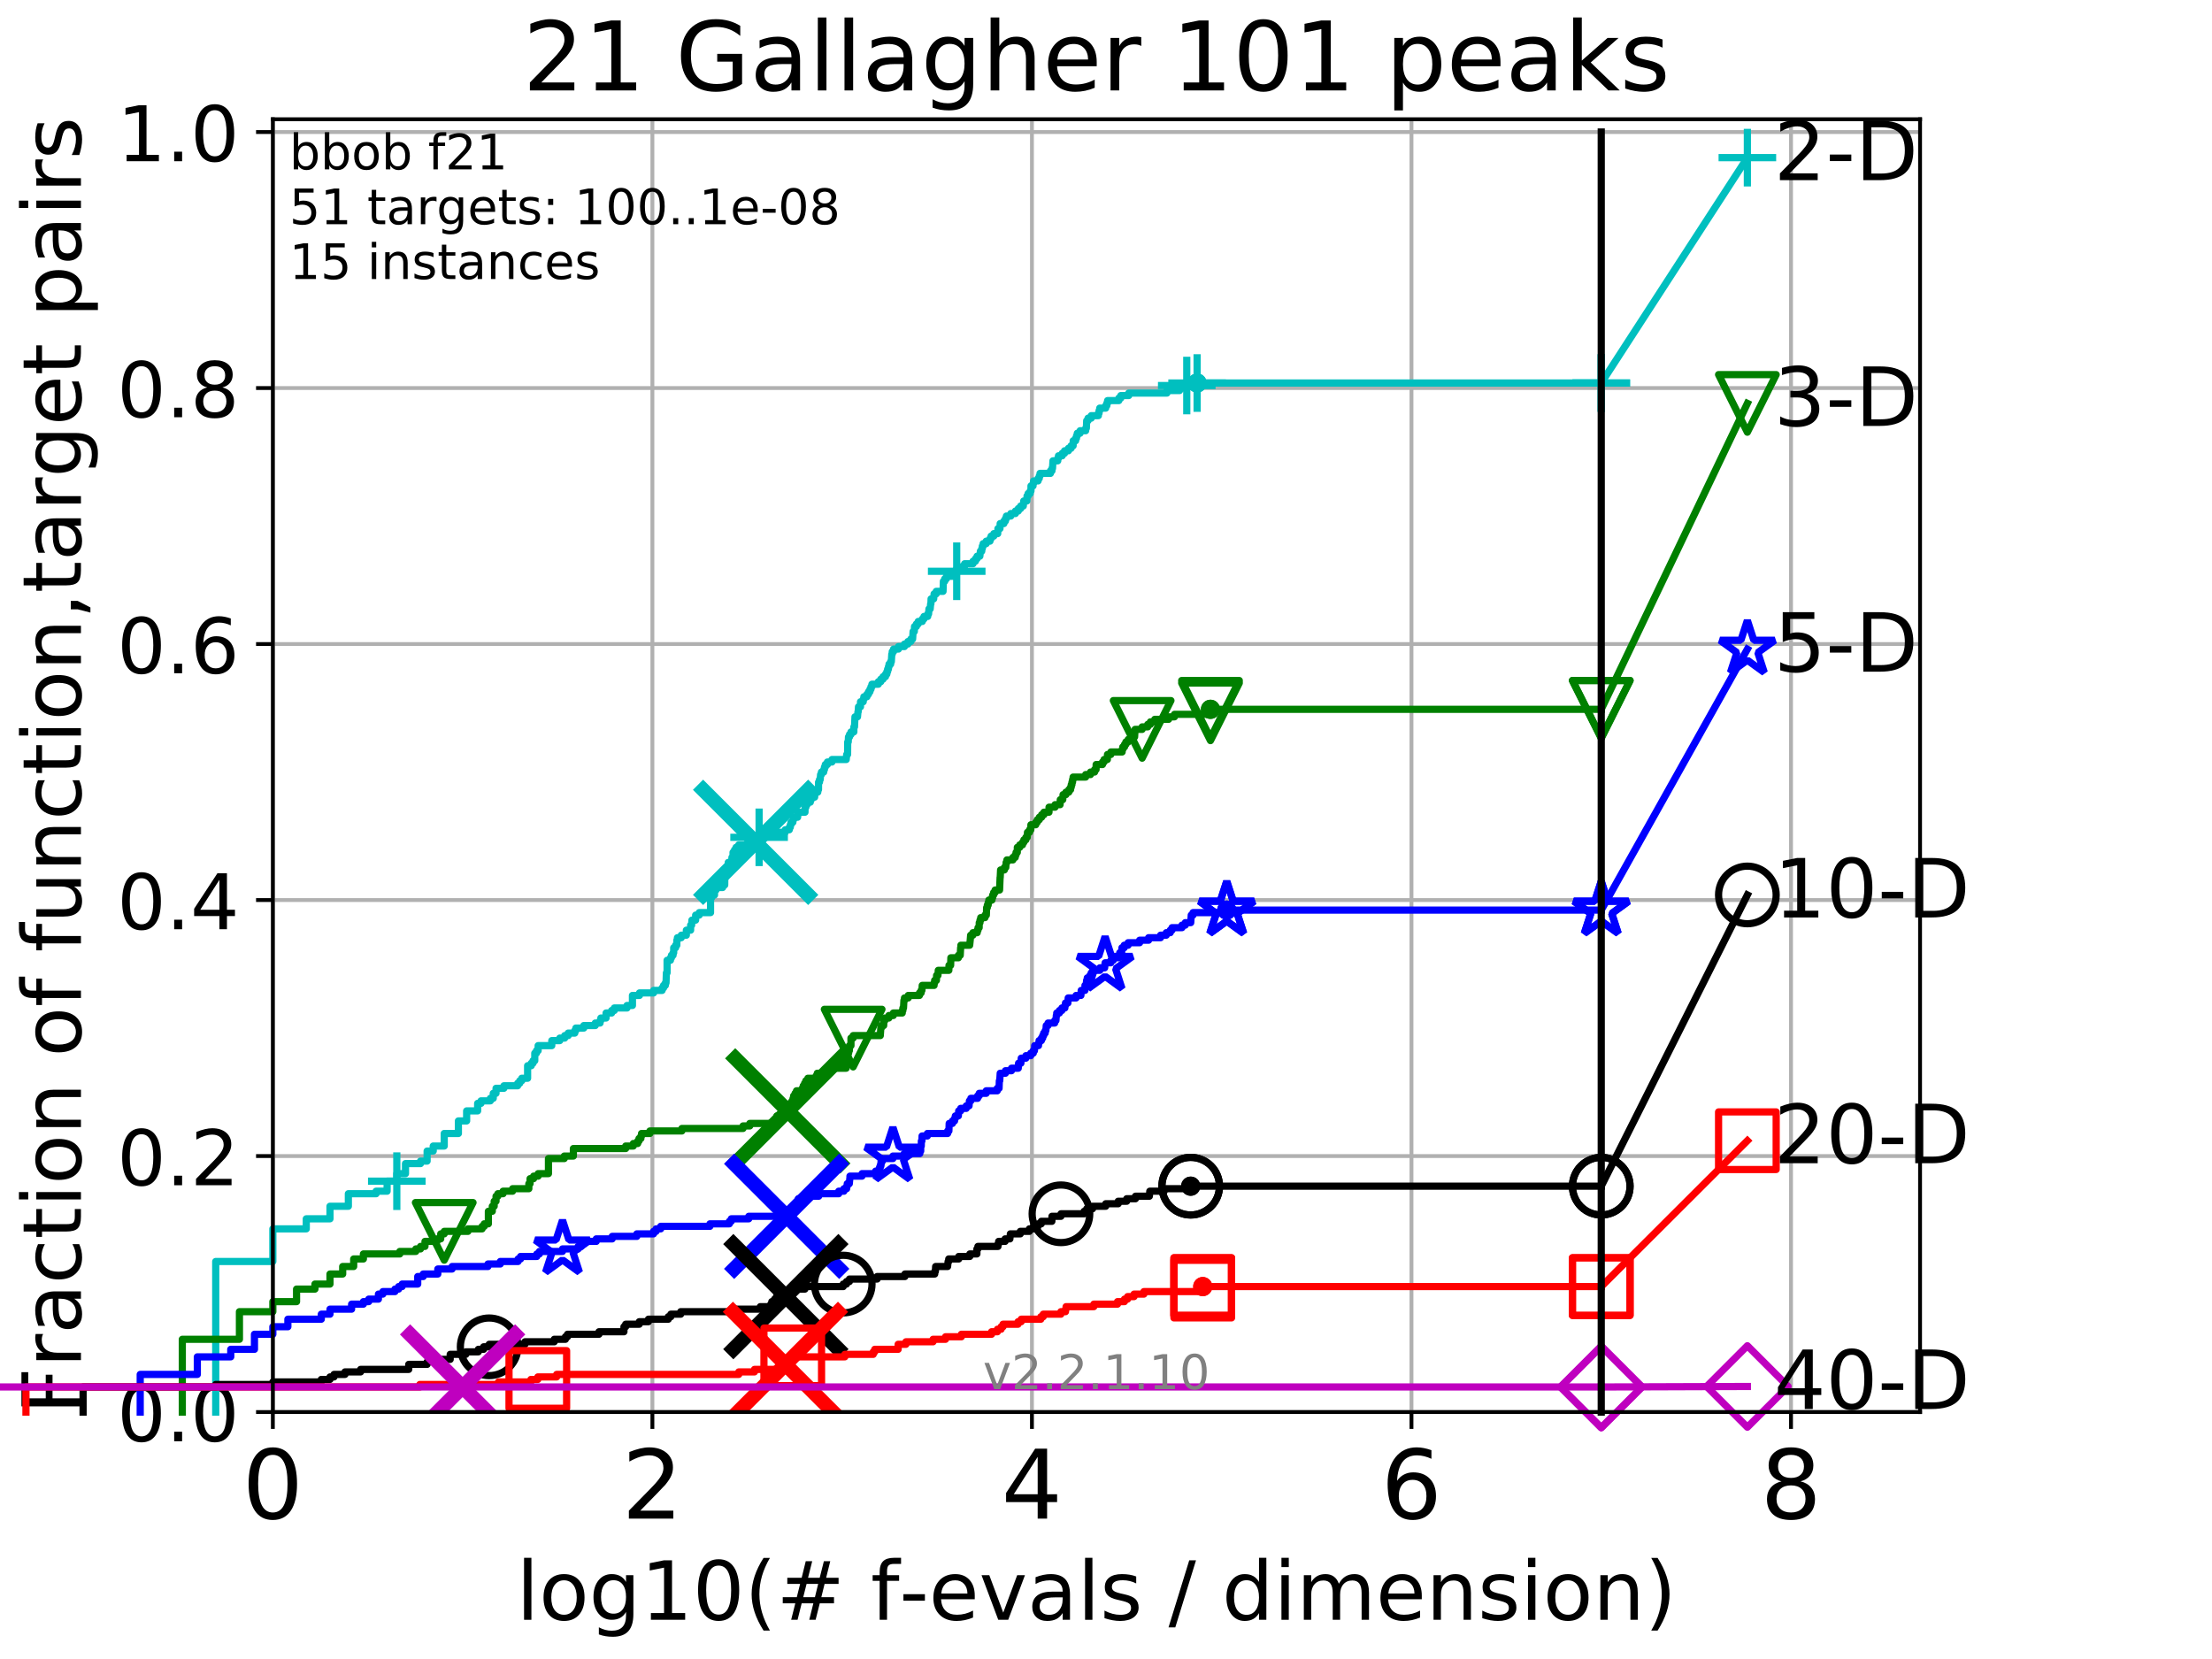 <?xml version="1.0" encoding="utf-8" standalone="no"?>
<!DOCTYPE svg PUBLIC "-//W3C//DTD SVG 1.1//EN"
  "http://www.w3.org/Graphics/SVG/1.1/DTD/svg11.dtd">
<!-- Created with matplotlib (http://matplotlib.org/) -->
<svg height="345.6pt" version="1.1" viewBox="0 0 460.8 345.6" width="460.8pt" xmlns="http://www.w3.org/2000/svg" xmlns:xlink="http://www.w3.org/1999/xlink">
 <defs>
  <style type="text/css">
*{stroke-linecap:butt;stroke-linejoin:round;}
  </style>
 </defs>
 <g id="figure_1">
  <g id="patch_1">
   <path d="M 0 345.6 
L 460.8 345.6 
L 460.8 0 
L 0 0 
z
" style="fill:#ffffff;"/>
  </g>
  <g id="axes_1">
   <g id="patch_2">
    <path d="M 56.84 294.16 
L 399.984 294.16 
L 399.984 24.84 
L 56.84 24.84 
z
" style="fill:#ffffff;"/>
   </g>
   <g id="matplotlib.axis_1">
    <g id="xtick_1">
     <g id="line2d_1">
      <path clip-path="url(#pa2e5706914)" d="M 56.84 294.16 
L 56.84 24.84 
" style="fill:none;stroke:#b0b0b0;stroke-linecap:square;stroke-width:0.8;"/>
     </g>
     <g id="line2d_2">
      <defs>
       <path d="M 0 0 
L 0 3.5 
" id="m537d927ee0" style="stroke:#000000;stroke-width:0.8;"/>
      </defs>
      <g>
       <use style="stroke:#000000;stroke-width:0.8;" x="56.84" xlink:href="#m537d927ee0" y="294.16"/>
      </g>
     </g>
     <g id="text_1">
      <!-- 0 -->
      <defs>
       <path d="M 31.781 66.406 
Q 24.172 66.406 20.328 58.906 
Q 16.5 51.422 16.5 36.375 
Q 16.5 21.391 20.328 13.891 
Q 24.172 6.391 31.781 6.391 
Q 39.453 6.391 43.281 13.891 
Q 47.125 21.391 47.125 36.375 
Q 47.125 51.422 43.281 58.906 
Q 39.453 66.406 31.781 66.406 
z
M 31.781 74.219 
Q 44.047 74.219 50.516 64.516 
Q 56.984 54.828 56.984 36.375 
Q 56.984 17.969 50.516 8.266 
Q 44.047 -1.422 31.781 -1.422 
Q 19.531 -1.422 13.062 8.266 
Q 6.594 17.969 6.594 36.375 
Q 6.594 54.828 13.062 64.516 
Q 19.531 74.219 31.781 74.219 
z
" id="DejaVuSans-30"/>
      </defs>
      <g transform="translate(50.477 316.357)scale(0.2 -0.2)">
       <use xlink:href="#DejaVuSans-30"/>
      </g>
     </g>
    </g>
    <g id="xtick_2">
     <g id="line2d_3">
      <path clip-path="url(#pa2e5706914)" d="M 135.905 294.16 
L 135.905 24.84 
" style="fill:none;stroke:#b0b0b0;stroke-linecap:square;stroke-width:0.8;"/>
     </g>
     <g id="line2d_4">
      <g>
       <use style="stroke:#000000;stroke-width:0.8;" x="135.905" xlink:href="#m537d927ee0" y="294.16"/>
      </g>
     </g>
     <g id="text_2">
      <!-- 2 -->
      <defs>
       <path d="M 19.188 8.297 
L 53.609 8.297 
L 53.609 0 
L 7.328 0 
L 7.328 8.297 
Q 12.938 14.109 22.625 23.891 
Q 32.328 33.688 34.812 36.531 
Q 39.547 41.844 41.422 45.531 
Q 43.312 49.219 43.312 52.781 
Q 43.312 58.594 39.234 62.25 
Q 35.156 65.922 28.609 65.922 
Q 23.969 65.922 18.812 64.312 
Q 13.672 62.703 7.812 59.422 
L 7.812 69.391 
Q 13.766 71.781 18.938 73 
Q 24.125 74.219 28.422 74.219 
Q 39.75 74.219 46.484 68.547 
Q 53.219 62.891 53.219 53.422 
Q 53.219 48.922 51.531 44.891 
Q 49.859 40.875 45.406 35.406 
Q 44.188 33.984 37.641 27.219 
Q 31.109 20.453 19.188 8.297 
z
" id="DejaVuSans-32"/>
      </defs>
      <g transform="translate(129.543 316.357)scale(0.2 -0.2)">
       <use xlink:href="#DejaVuSans-32"/>
      </g>
     </g>
    </g>
    <g id="xtick_3">
     <g id="line2d_5">
      <path clip-path="url(#pa2e5706914)" d="M 214.971 294.16 
L 214.971 24.84 
" style="fill:none;stroke:#b0b0b0;stroke-linecap:square;stroke-width:0.8;"/>
     </g>
     <g id="line2d_6">
      <g>
       <use style="stroke:#000000;stroke-width:0.8;" x="214.971" xlink:href="#m537d927ee0" y="294.16"/>
      </g>
     </g>
     <g id="text_3">
      <!-- 4 -->
      <defs>
       <path d="M 37.797 64.312 
L 12.891 25.391 
L 37.797 25.391 
z
M 35.203 72.906 
L 47.609 72.906 
L 47.609 25.391 
L 58.016 25.391 
L 58.016 17.188 
L 47.609 17.188 
L 47.609 0 
L 37.797 0 
L 37.797 17.188 
L 4.891 17.188 
L 4.891 26.703 
z
" id="DejaVuSans-34"/>
      </defs>
      <g transform="translate(208.608 316.357)scale(0.2 -0.2)">
       <use xlink:href="#DejaVuSans-34"/>
      </g>
     </g>
    </g>
    <g id="xtick_4">
     <g id="line2d_7">
      <path clip-path="url(#pa2e5706914)" d="M 294.036 294.16 
L 294.036 24.84 
" style="fill:none;stroke:#b0b0b0;stroke-linecap:square;stroke-width:0.8;"/>
     </g>
     <g id="line2d_8">
      <g>
       <use style="stroke:#000000;stroke-width:0.8;" x="294.036" xlink:href="#m537d927ee0" y="294.16"/>
      </g>
     </g>
     <g id="text_4">
      <!-- 6 -->
      <defs>
       <path d="M 33.016 40.375 
Q 26.375 40.375 22.484 35.828 
Q 18.609 31.297 18.609 23.391 
Q 18.609 15.531 22.484 10.953 
Q 26.375 6.391 33.016 6.391 
Q 39.656 6.391 43.531 10.953 
Q 47.406 15.531 47.406 23.391 
Q 47.406 31.297 43.531 35.828 
Q 39.656 40.375 33.016 40.375 
z
M 52.594 71.297 
L 52.594 62.312 
Q 48.875 64.062 45.094 64.984 
Q 41.312 65.922 37.594 65.922 
Q 27.828 65.922 22.672 59.328 
Q 17.531 52.734 16.797 39.406 
Q 19.672 43.656 24.016 45.922 
Q 28.375 48.188 33.594 48.188 
Q 44.578 48.188 50.953 41.516 
Q 57.328 34.859 57.328 23.391 
Q 57.328 12.156 50.688 5.359 
Q 44.047 -1.422 33.016 -1.422 
Q 20.359 -1.422 13.672 8.266 
Q 6.984 17.969 6.984 36.375 
Q 6.984 53.656 15.188 63.938 
Q 23.391 74.219 37.203 74.219 
Q 40.922 74.219 44.703 73.484 
Q 48.484 72.75 52.594 71.297 
z
" id="DejaVuSans-36"/>
      </defs>
      <g transform="translate(287.674 316.357)scale(0.2 -0.2)">
       <use xlink:href="#DejaVuSans-36"/>
      </g>
     </g>
    </g>
    <g id="xtick_5">
     <g id="line2d_9">
      <path clip-path="url(#pa2e5706914)" d="M 373.102 294.16 
L 373.102 24.84 
" style="fill:none;stroke:#b0b0b0;stroke-linecap:square;stroke-width:0.8;"/>
     </g>
     <g id="line2d_10">
      <g>
       <use style="stroke:#000000;stroke-width:0.8;" x="373.102" xlink:href="#m537d927ee0" y="294.16"/>
      </g>
     </g>
     <g id="text_5">
      <!-- 8 -->
      <defs>
       <path d="M 31.781 34.625 
Q 24.75 34.625 20.719 30.859 
Q 16.703 27.094 16.703 20.516 
Q 16.703 13.922 20.719 10.156 
Q 24.75 6.391 31.781 6.391 
Q 38.812 6.391 42.859 10.172 
Q 46.922 13.969 46.922 20.516 
Q 46.922 27.094 42.891 30.859 
Q 38.875 34.625 31.781 34.625 
z
M 21.922 38.812 
Q 15.578 40.375 12.031 44.719 
Q 8.5 49.078 8.5 55.328 
Q 8.5 64.062 14.719 69.141 
Q 20.953 74.219 31.781 74.219 
Q 42.672 74.219 48.875 69.141 
Q 55.078 64.062 55.078 55.328 
Q 55.078 49.078 51.531 44.719 
Q 48 40.375 41.703 38.812 
Q 48.828 37.156 52.797 32.312 
Q 56.781 27.484 56.781 20.516 
Q 56.781 9.906 50.312 4.234 
Q 43.844 -1.422 31.781 -1.422 
Q 19.734 -1.422 13.25 4.234 
Q 6.781 9.906 6.781 20.516 
Q 6.781 27.484 10.781 32.312 
Q 14.797 37.156 21.922 38.812 
z
M 18.312 54.391 
Q 18.312 48.734 21.844 45.562 
Q 25.391 42.391 31.781 42.391 
Q 38.141 42.391 41.719 45.562 
Q 45.312 48.734 45.312 54.391 
Q 45.312 60.062 41.719 63.234 
Q 38.141 66.406 31.781 66.406 
Q 25.391 66.406 21.844 63.234 
Q 18.312 60.062 18.312 54.391 
z
" id="DejaVuSans-38"/>
      </defs>
      <g transform="translate(366.739 316.357)scale(0.2 -0.2)">
       <use xlink:href="#DejaVuSans-38"/>
      </g>
     </g>
    </g>
    <g id="text_6">
     <!-- log10(# f-evals / dimension) -->
     <defs>
      <path d="M 9.422 75.984 
L 18.406 75.984 
L 18.406 0 
L 9.422 0 
z
" id="DejaVuSans-6c"/>
      <path d="M 30.609 48.391 
Q 23.391 48.391 19.188 42.75 
Q 14.984 37.109 14.984 27.297 
Q 14.984 17.484 19.156 11.844 
Q 23.344 6.203 30.609 6.203 
Q 37.797 6.203 41.984 11.859 
Q 46.188 17.531 46.188 27.297 
Q 46.188 37.016 41.984 42.703 
Q 37.797 48.391 30.609 48.391 
z
M 30.609 56 
Q 42.328 56 49.016 48.375 
Q 55.719 40.766 55.719 27.297 
Q 55.719 13.875 49.016 6.219 
Q 42.328 -1.422 30.609 -1.422 
Q 18.844 -1.422 12.172 6.219 
Q 5.516 13.875 5.516 27.297 
Q 5.516 40.766 12.172 48.375 
Q 18.844 56 30.609 56 
z
" id="DejaVuSans-6f"/>
      <path d="M 45.406 27.984 
Q 45.406 37.75 41.375 43.109 
Q 37.359 48.484 30.078 48.484 
Q 22.859 48.484 18.828 43.109 
Q 14.797 37.75 14.797 27.984 
Q 14.797 18.266 18.828 12.891 
Q 22.859 7.516 30.078 7.516 
Q 37.359 7.516 41.375 12.891 
Q 45.406 18.266 45.406 27.984 
z
M 54.391 6.781 
Q 54.391 -7.172 48.188 -13.984 
Q 42 -20.797 29.203 -20.797 
Q 24.469 -20.797 20.266 -20.094 
Q 16.062 -19.391 12.109 -17.922 
L 12.109 -9.188 
Q 16.062 -11.328 19.922 -12.344 
Q 23.781 -13.375 27.781 -13.375 
Q 36.625 -13.375 41.016 -8.766 
Q 45.406 -4.156 45.406 5.172 
L 45.406 9.625 
Q 42.625 4.781 38.281 2.391 
Q 33.938 0 27.875 0 
Q 17.828 0 11.672 7.656 
Q 5.516 15.328 5.516 27.984 
Q 5.516 40.672 11.672 48.328 
Q 17.828 56 27.875 56 
Q 33.938 56 38.281 53.609 
Q 42.625 51.219 45.406 46.391 
L 45.406 54.688 
L 54.391 54.688 
z
" id="DejaVuSans-67"/>
      <path d="M 12.406 8.297 
L 28.516 8.297 
L 28.516 63.922 
L 10.984 60.406 
L 10.984 69.391 
L 28.422 72.906 
L 38.281 72.906 
L 38.281 8.297 
L 54.391 8.297 
L 54.391 0 
L 12.406 0 
z
" id="DejaVuSans-31"/>
      <path d="M 31 75.875 
Q 24.469 64.656 21.281 53.656 
Q 18.109 42.672 18.109 31.391 
Q 18.109 20.125 21.312 9.062 
Q 24.516 -2 31 -13.188 
L 23.188 -13.188 
Q 15.875 -1.703 12.234 9.375 
Q 8.594 20.453 8.594 31.391 
Q 8.594 42.281 12.203 53.312 
Q 15.828 64.359 23.188 75.875 
z
" id="DejaVuSans-28"/>
      <path d="M 51.125 44 
L 36.922 44 
L 32.812 27.688 
L 47.125 27.688 
z
M 43.797 71.781 
L 38.719 51.516 
L 52.984 51.516 
L 58.109 71.781 
L 65.922 71.781 
L 60.891 51.516 
L 76.125 51.516 
L 76.125 44 
L 58.984 44 
L 54.984 27.688 
L 70.516 27.688 
L 70.516 20.219 
L 53.078 20.219 
L 48 0 
L 40.188 0 
L 45.219 20.219 
L 30.906 20.219 
L 25.875 0 
L 18.016 0 
L 23.094 20.219 
L 7.719 20.219 
L 7.719 27.688 
L 24.906 27.688 
L 29 44 
L 13.281 44 
L 13.281 51.516 
L 30.906 51.516 
L 35.891 71.781 
z
" id="DejaVuSans-23"/>
      <path id="DejaVuSans-20"/>
      <path d="M 37.109 75.984 
L 37.109 68.5 
L 28.516 68.5 
Q 23.688 68.5 21.797 66.547 
Q 19.922 64.594 19.922 59.516 
L 19.922 54.688 
L 34.719 54.688 
L 34.719 47.703 
L 19.922 47.703 
L 19.922 0 
L 10.891 0 
L 10.891 47.703 
L 2.297 47.703 
L 2.297 54.688 
L 10.891 54.688 
L 10.891 58.5 
Q 10.891 67.625 15.141 71.797 
Q 19.391 75.984 28.609 75.984 
z
" id="DejaVuSans-66"/>
      <path d="M 4.891 31.391 
L 31.203 31.391 
L 31.203 23.391 
L 4.891 23.391 
z
" id="DejaVuSans-2d"/>
      <path d="M 56.203 29.594 
L 56.203 25.203 
L 14.891 25.203 
Q 15.484 15.922 20.484 11.062 
Q 25.484 6.203 34.422 6.203 
Q 39.594 6.203 44.453 7.469 
Q 49.312 8.734 54.109 11.281 
L 54.109 2.781 
Q 49.266 0.734 44.188 -0.344 
Q 39.109 -1.422 33.891 -1.422 
Q 20.797 -1.422 13.156 6.188 
Q 5.516 13.812 5.516 26.812 
Q 5.516 40.234 12.766 48.109 
Q 20.016 56 32.328 56 
Q 43.359 56 49.781 48.891 
Q 56.203 41.797 56.203 29.594 
z
M 47.219 32.234 
Q 47.125 39.594 43.094 43.984 
Q 39.062 48.391 32.422 48.391 
Q 24.906 48.391 20.391 44.141 
Q 15.875 39.891 15.188 32.172 
z
" id="DejaVuSans-65"/>
      <path d="M 2.984 54.688 
L 12.5 54.688 
L 29.594 8.797 
L 46.688 54.688 
L 56.203 54.688 
L 35.688 0 
L 23.484 0 
z
" id="DejaVuSans-76"/>
      <path d="M 34.281 27.484 
Q 23.391 27.484 19.188 25 
Q 14.984 22.516 14.984 16.5 
Q 14.984 11.719 18.141 8.906 
Q 21.297 6.109 26.703 6.109 
Q 34.188 6.109 38.703 11.406 
Q 43.219 16.703 43.219 25.484 
L 43.219 27.484 
z
M 52.203 31.203 
L 52.203 0 
L 43.219 0 
L 43.219 8.297 
Q 40.141 3.328 35.547 0.953 
Q 30.953 -1.422 24.312 -1.422 
Q 15.922 -1.422 10.953 3.297 
Q 6 8.016 6 15.922 
Q 6 25.141 12.172 29.828 
Q 18.359 34.516 30.609 34.516 
L 43.219 34.516 
L 43.219 35.406 
Q 43.219 41.609 39.141 45 
Q 35.062 48.391 27.688 48.391 
Q 23 48.391 18.547 47.266 
Q 14.109 46.141 10.016 43.891 
L 10.016 52.203 
Q 14.938 54.109 19.578 55.047 
Q 24.219 56 28.609 56 
Q 40.484 56 46.344 49.844 
Q 52.203 43.703 52.203 31.203 
z
" id="DejaVuSans-61"/>
      <path d="M 44.281 53.078 
L 44.281 44.578 
Q 40.484 46.531 36.375 47.5 
Q 32.281 48.484 27.875 48.484 
Q 21.188 48.484 17.844 46.438 
Q 14.5 44.391 14.5 40.281 
Q 14.5 37.156 16.891 35.375 
Q 19.281 33.594 26.516 31.984 
L 29.594 31.297 
Q 39.156 29.25 43.188 25.516 
Q 47.219 21.781 47.219 15.094 
Q 47.219 7.469 41.188 3.016 
Q 35.156 -1.422 24.609 -1.422 
Q 20.219 -1.422 15.453 -0.562 
Q 10.688 0.297 5.422 2 
L 5.422 11.281 
Q 10.406 8.688 15.234 7.391 
Q 20.062 6.109 24.812 6.109 
Q 31.156 6.109 34.562 8.281 
Q 37.984 10.453 37.984 14.406 
Q 37.984 18.062 35.516 20.016 
Q 33.062 21.969 24.703 23.781 
L 21.578 24.516 
Q 13.234 26.266 9.516 29.906 
Q 5.812 33.547 5.812 39.891 
Q 5.812 47.609 11.281 51.797 
Q 16.75 56 26.812 56 
Q 31.781 56 36.172 55.266 
Q 40.578 54.547 44.281 53.078 
z
" id="DejaVuSans-73"/>
      <path d="M 25.391 72.906 
L 33.688 72.906 
L 8.297 -9.281 
L 0 -9.281 
z
" id="DejaVuSans-2f"/>
      <path d="M 45.406 46.391 
L 45.406 75.984 
L 54.391 75.984 
L 54.391 0 
L 45.406 0 
L 45.406 8.203 
Q 42.578 3.328 38.25 0.953 
Q 33.938 -1.422 27.875 -1.422 
Q 17.969 -1.422 11.734 6.484 
Q 5.516 14.406 5.516 27.297 
Q 5.516 40.188 11.734 48.094 
Q 17.969 56 27.875 56 
Q 33.938 56 38.25 53.625 
Q 42.578 51.266 45.406 46.391 
z
M 14.797 27.297 
Q 14.797 17.391 18.875 11.75 
Q 22.953 6.109 30.078 6.109 
Q 37.203 6.109 41.297 11.75 
Q 45.406 17.391 45.406 27.297 
Q 45.406 37.203 41.297 42.844 
Q 37.203 48.484 30.078 48.484 
Q 22.953 48.484 18.875 42.844 
Q 14.797 37.203 14.797 27.297 
z
" id="DejaVuSans-64"/>
      <path d="M 9.422 54.688 
L 18.406 54.688 
L 18.406 0 
L 9.422 0 
z
M 9.422 75.984 
L 18.406 75.984 
L 18.406 64.594 
L 9.422 64.594 
z
" id="DejaVuSans-69"/>
      <path d="M 52 44.188 
Q 55.375 50.25 60.062 53.125 
Q 64.75 56 71.094 56 
Q 79.641 56 84.281 50.016 
Q 88.922 44.047 88.922 33.016 
L 88.922 0 
L 79.891 0 
L 79.891 32.719 
Q 79.891 40.578 77.094 44.375 
Q 74.312 48.188 68.609 48.188 
Q 61.625 48.188 57.562 43.547 
Q 53.516 38.922 53.516 30.906 
L 53.516 0 
L 44.484 0 
L 44.484 32.719 
Q 44.484 40.625 41.703 44.406 
Q 38.922 48.188 33.109 48.188 
Q 26.219 48.188 22.156 43.531 
Q 18.109 38.875 18.109 30.906 
L 18.109 0 
L 9.078 0 
L 9.078 54.688 
L 18.109 54.688 
L 18.109 46.188 
Q 21.188 51.219 25.484 53.609 
Q 29.781 56 35.688 56 
Q 41.656 56 45.828 52.969 
Q 50 49.953 52 44.188 
z
" id="DejaVuSans-6d"/>
      <path d="M 54.891 33.016 
L 54.891 0 
L 45.906 0 
L 45.906 32.719 
Q 45.906 40.484 42.875 44.328 
Q 39.844 48.188 33.797 48.188 
Q 26.516 48.188 22.312 43.547 
Q 18.109 38.922 18.109 30.906 
L 18.109 0 
L 9.078 0 
L 9.078 54.688 
L 18.109 54.688 
L 18.109 46.188 
Q 21.344 51.125 25.703 53.562 
Q 30.078 56 35.797 56 
Q 45.219 56 50.047 50.172 
Q 54.891 44.344 54.891 33.016 
z
" id="DejaVuSans-6e"/>
      <path d="M 8.016 75.875 
L 15.828 75.875 
Q 23.141 64.359 26.781 53.312 
Q 30.422 42.281 30.422 31.391 
Q 30.422 20.453 26.781 9.375 
Q 23.141 -1.703 15.828 -13.188 
L 8.016 -13.188 
Q 14.5 -2 17.703 9.062 
Q 20.906 20.125 20.906 31.391 
Q 20.906 42.672 17.703 53.656 
Q 14.5 64.656 8.016 75.875 
z
" id="DejaVuSans-29"/>
     </defs>
     <g transform="translate(107.571 337.434)scale(0.17 -0.17)">
      <use xlink:href="#DejaVuSans-6c"/>
      <use x="27.783" xlink:href="#DejaVuSans-6f"/>
      <use x="88.965" xlink:href="#DejaVuSans-67"/>
      <use x="152.441" xlink:href="#DejaVuSans-31"/>
      <use x="216.064" xlink:href="#DejaVuSans-30"/>
      <use x="279.688" xlink:href="#DejaVuSans-28"/>
      <use x="318.701" xlink:href="#DejaVuSans-23"/>
      <use x="402.49" xlink:href="#DejaVuSans-20"/>
      <use x="434.277" xlink:href="#DejaVuSans-66"/>
      <use x="469.404" xlink:href="#DejaVuSans-2d"/>
      <use x="505.488" xlink:href="#DejaVuSans-65"/>
      <use x="567.012" xlink:href="#DejaVuSans-76"/>
      <use x="626.191" xlink:href="#DejaVuSans-61"/>
      <use x="687.471" xlink:href="#DejaVuSans-6c"/>
      <use x="715.254" xlink:href="#DejaVuSans-73"/>
      <use x="767.354" xlink:href="#DejaVuSans-20"/>
      <use x="799.141" xlink:href="#DejaVuSans-2f"/>
      <use x="832.832" xlink:href="#DejaVuSans-20"/>
      <use x="864.619" xlink:href="#DejaVuSans-64"/>
      <use x="928.096" xlink:href="#DejaVuSans-69"/>
      <use x="955.879" xlink:href="#DejaVuSans-6d"/>
      <use x="1053.291" xlink:href="#DejaVuSans-65"/>
      <use x="1114.814" xlink:href="#DejaVuSans-6e"/>
      <use x="1178.193" xlink:href="#DejaVuSans-73"/>
      <use x="1230.293" xlink:href="#DejaVuSans-69"/>
      <use x="1258.076" xlink:href="#DejaVuSans-6f"/>
      <use x="1319.258" xlink:href="#DejaVuSans-6e"/>
      <use x="1382.637" xlink:href="#DejaVuSans-29"/>
     </g>
    </g>
   </g>
   <g id="matplotlib.axis_2">
    <g id="ytick_1">
     <g id="line2d_11">
      <path clip-path="url(#pa2e5706914)" d="M 56.84 294.16 
L 399.984 294.16 
" style="fill:none;stroke:#b0b0b0;stroke-linecap:square;stroke-width:0.8;"/>
     </g>
     <g id="line2d_12">
      <defs>
       <path d="M 0 0 
L -3.5 0 
" id="m2b066e45a7" style="stroke:#000000;stroke-width:0.8;"/>
      </defs>
      <g>
       <use style="stroke:#000000;stroke-width:0.8;" x="56.84" xlink:href="#m2b066e45a7" y="294.16"/>
      </g>
     </g>
     <g id="text_7">
      <!-- 0.0 -->
      <defs>
       <path d="M 10.688 12.406 
L 21 12.406 
L 21 0 
L 10.688 0 
z
" id="DejaVuSans-2e"/>
      </defs>
      <g transform="translate(24.395 300.239)scale(0.16 -0.16)">
       <use xlink:href="#DejaVuSans-30"/>
       <use x="63.623" xlink:href="#DejaVuSans-2e"/>
       <use x="95.41" xlink:href="#DejaVuSans-30"/>
      </g>
     </g>
    </g>
    <g id="ytick_2">
     <g id="line2d_13">
      <path clip-path="url(#pa2e5706914)" d="M 56.84 240.829 
L 399.984 240.829 
" style="fill:none;stroke:#b0b0b0;stroke-linecap:square;stroke-width:0.8;"/>
     </g>
     <g id="line2d_14">
      <g>
       <use style="stroke:#000000;stroke-width:0.8;" x="56.84" xlink:href="#m2b066e45a7" y="240.829"/>
      </g>
     </g>
     <g id="text_8">
      <!-- 0.2 -->
      <g transform="translate(24.395 246.908)scale(0.16 -0.16)">
       <use xlink:href="#DejaVuSans-30"/>
       <use x="63.623" xlink:href="#DejaVuSans-2e"/>
       <use x="95.41" xlink:href="#DejaVuSans-32"/>
      </g>
     </g>
    </g>
    <g id="ytick_3">
     <g id="line2d_15">
      <path clip-path="url(#pa2e5706914)" d="M 56.84 187.499 
L 399.984 187.499 
" style="fill:none;stroke:#b0b0b0;stroke-linecap:square;stroke-width:0.8;"/>
     </g>
     <g id="line2d_16">
      <g>
       <use style="stroke:#000000;stroke-width:0.8;" x="56.84" xlink:href="#m2b066e45a7" y="187.499"/>
      </g>
     </g>
     <g id="text_9">
      <!-- 0.4 -->
      <g transform="translate(24.395 193.577)scale(0.16 -0.16)">
       <use xlink:href="#DejaVuSans-30"/>
       <use x="63.623" xlink:href="#DejaVuSans-2e"/>
       <use x="95.41" xlink:href="#DejaVuSans-34"/>
      </g>
     </g>
    </g>
    <g id="ytick_4">
     <g id="line2d_17">
      <path clip-path="url(#pa2e5706914)" d="M 56.84 134.168 
L 399.984 134.168 
" style="fill:none;stroke:#b0b0b0;stroke-linecap:square;stroke-width:0.8;"/>
     </g>
     <g id="line2d_18">
      <g>
       <use style="stroke:#000000;stroke-width:0.8;" x="56.84" xlink:href="#m2b066e45a7" y="134.168"/>
      </g>
     </g>
     <g id="text_10">
      <!-- 0.6 -->
      <g transform="translate(24.395 140.247)scale(0.16 -0.16)">
       <use xlink:href="#DejaVuSans-30"/>
       <use x="63.623" xlink:href="#DejaVuSans-2e"/>
       <use x="95.41" xlink:href="#DejaVuSans-36"/>
      </g>
     </g>
    </g>
    <g id="ytick_5">
     <g id="line2d_19">
      <path clip-path="url(#pa2e5706914)" d="M 56.84 80.837 
L 399.984 80.837 
" style="fill:none;stroke:#b0b0b0;stroke-linecap:square;stroke-width:0.8;"/>
     </g>
     <g id="line2d_20">
      <g>
       <use style="stroke:#000000;stroke-width:0.8;" x="56.84" xlink:href="#m2b066e45a7" y="80.837"/>
      </g>
     </g>
     <g id="text_11">
      <!-- 0.8 -->
      <g transform="translate(24.395 86.916)scale(0.16 -0.16)">
       <use xlink:href="#DejaVuSans-30"/>
       <use x="63.623" xlink:href="#DejaVuSans-2e"/>
       <use x="95.41" xlink:href="#DejaVuSans-38"/>
      </g>
     </g>
    </g>
    <g id="ytick_6">
     <g id="line2d_21">
      <path clip-path="url(#pa2e5706914)" d="M 56.84 27.507 
L 399.984 27.507 
" style="fill:none;stroke:#b0b0b0;stroke-linecap:square;stroke-width:0.8;"/>
     </g>
     <g id="line2d_22">
      <g>
       <use style="stroke:#000000;stroke-width:0.8;" x="56.84" xlink:href="#m2b066e45a7" y="27.507"/>
      </g>
     </g>
     <g id="text_12">
      <!-- 1.0 -->
      <g transform="translate(24.395 33.585)scale(0.16 -0.16)">
       <use xlink:href="#DejaVuSans-31"/>
       <use x="63.623" xlink:href="#DejaVuSans-2e"/>
       <use x="95.41" xlink:href="#DejaVuSans-30"/>
      </g>
     </g>
    </g>
    <g id="text_13">
     <!-- Fraction of function,target pairs -->
     <defs>
      <path d="M 9.812 72.906 
L 51.703 72.906 
L 51.703 64.594 
L 19.672 64.594 
L 19.672 43.109 
L 48.578 43.109 
L 48.578 34.812 
L 19.672 34.812 
L 19.672 0 
L 9.812 0 
z
" id="DejaVuSans-46"/>
      <path d="M 41.109 46.297 
Q 39.594 47.172 37.812 47.578 
Q 36.031 48 33.891 48 
Q 26.266 48 22.188 43.047 
Q 18.109 38.094 18.109 28.812 
L 18.109 0 
L 9.078 0 
L 9.078 54.688 
L 18.109 54.688 
L 18.109 46.188 
Q 20.953 51.172 25.484 53.578 
Q 30.031 56 36.531 56 
Q 37.453 56 38.578 55.875 
Q 39.703 55.766 41.062 55.516 
z
" id="DejaVuSans-72"/>
      <path d="M 48.781 52.594 
L 48.781 44.188 
Q 44.969 46.297 41.141 47.344 
Q 37.312 48.391 33.406 48.391 
Q 24.656 48.391 19.812 42.844 
Q 14.984 37.312 14.984 27.297 
Q 14.984 17.281 19.812 11.734 
Q 24.656 6.203 33.406 6.203 
Q 37.312 6.203 41.141 7.25 
Q 44.969 8.297 48.781 10.406 
L 48.781 2.094 
Q 45.016 0.344 40.984 -0.531 
Q 36.969 -1.422 32.422 -1.422 
Q 20.062 -1.422 12.781 6.344 
Q 5.516 14.109 5.516 27.297 
Q 5.516 40.672 12.859 48.328 
Q 20.219 56 33.016 56 
Q 37.156 56 41.109 55.141 
Q 45.062 54.297 48.781 52.594 
z
" id="DejaVuSans-63"/>
      <path d="M 18.312 70.219 
L 18.312 54.688 
L 36.812 54.688 
L 36.812 47.703 
L 18.312 47.703 
L 18.312 18.016 
Q 18.312 11.328 20.141 9.422 
Q 21.969 7.516 27.594 7.516 
L 36.812 7.516 
L 36.812 0 
L 27.594 0 
Q 17.188 0 13.234 3.875 
Q 9.281 7.766 9.281 18.016 
L 9.281 47.703 
L 2.688 47.703 
L 2.688 54.688 
L 9.281 54.688 
L 9.281 70.219 
z
" id="DejaVuSans-74"/>
      <path d="M 8.5 21.578 
L 8.5 54.688 
L 17.484 54.688 
L 17.484 21.922 
Q 17.484 14.156 20.5 10.266 
Q 23.531 6.391 29.594 6.391 
Q 36.859 6.391 41.078 11.031 
Q 45.312 15.672 45.312 23.688 
L 45.312 54.688 
L 54.297 54.688 
L 54.297 0 
L 45.312 0 
L 45.312 8.406 
Q 42.047 3.422 37.719 1 
Q 33.406 -1.422 27.688 -1.422 
Q 18.266 -1.422 13.375 4.438 
Q 8.5 10.297 8.5 21.578 
z
M 31.109 56 
z
" id="DejaVuSans-75"/>
      <path d="M 11.719 12.406 
L 22.016 12.406 
L 22.016 4 
L 14.016 -11.625 
L 7.719 -11.625 
L 11.719 4 
z
" id="DejaVuSans-2c"/>
      <path d="M 18.109 8.203 
L 18.109 -20.797 
L 9.078 -20.797 
L 9.078 54.688 
L 18.109 54.688 
L 18.109 46.391 
Q 20.953 51.266 25.266 53.625 
Q 29.594 56 35.594 56 
Q 45.562 56 51.781 48.094 
Q 58.016 40.188 58.016 27.297 
Q 58.016 14.406 51.781 6.484 
Q 45.562 -1.422 35.594 -1.422 
Q 29.594 -1.422 25.266 0.953 
Q 20.953 3.328 18.109 8.203 
z
M 48.688 27.297 
Q 48.688 37.203 44.609 42.844 
Q 40.531 48.484 33.406 48.484 
Q 26.266 48.484 22.188 42.844 
Q 18.109 37.203 18.109 27.297 
Q 18.109 17.391 22.188 11.75 
Q 26.266 6.109 33.406 6.109 
Q 40.531 6.109 44.609 11.75 
Q 48.688 17.391 48.688 27.297 
z
" id="DejaVuSans-70"/>
     </defs>
     <g transform="translate(16.86 294.639)rotate(-90)scale(0.17 -0.17)">
      <use xlink:href="#DejaVuSans-46"/>
      <use x="57.41" xlink:href="#DejaVuSans-72"/>
      <use x="98.523" xlink:href="#DejaVuSans-61"/>
      <use x="159.803" xlink:href="#DejaVuSans-63"/>
      <use x="214.783" xlink:href="#DejaVuSans-74"/>
      <use x="253.992" xlink:href="#DejaVuSans-69"/>
      <use x="281.775" xlink:href="#DejaVuSans-6f"/>
      <use x="342.957" xlink:href="#DejaVuSans-6e"/>
      <use x="406.336" xlink:href="#DejaVuSans-20"/>
      <use x="438.123" xlink:href="#DejaVuSans-6f"/>
      <use x="499.305" xlink:href="#DejaVuSans-66"/>
      <use x="534.51" xlink:href="#DejaVuSans-20"/>
      <use x="566.297" xlink:href="#DejaVuSans-66"/>
      <use x="601.502" xlink:href="#DejaVuSans-75"/>
      <use x="664.881" xlink:href="#DejaVuSans-6e"/>
      <use x="728.26" xlink:href="#DejaVuSans-63"/>
      <use x="783.24" xlink:href="#DejaVuSans-74"/>
      <use x="822.449" xlink:href="#DejaVuSans-69"/>
      <use x="850.232" xlink:href="#DejaVuSans-6f"/>
      <use x="911.414" xlink:href="#DejaVuSans-6e"/>
      <use x="974.793" xlink:href="#DejaVuSans-2c"/>
      <use x="1006.58" xlink:href="#DejaVuSans-74"/>
      <use x="1045.789" xlink:href="#DejaVuSans-61"/>
      <use x="1107.068" xlink:href="#DejaVuSans-72"/>
      <use x="1148.166" xlink:href="#DejaVuSans-67"/>
      <use x="1211.643" xlink:href="#DejaVuSans-65"/>
      <use x="1273.166" xlink:href="#DejaVuSans-74"/>
      <use x="1312.375" xlink:href="#DejaVuSans-20"/>
      <use x="1344.162" xlink:href="#DejaVuSans-70"/>
      <use x="1407.639" xlink:href="#DejaVuSans-61"/>
      <use x="1468.918" xlink:href="#DejaVuSans-69"/>
      <use x="1496.701" xlink:href="#DejaVuSans-72"/>
      <use x="1537.814" xlink:href="#DejaVuSans-73"/>
     </g>
    </g>
   </g>
   <g id="line2d_23">
    <defs>
     <path d="M 0 1.5 
C 0.398 1.5 0.779 1.342 1.061 1.061 
C 1.342 0.779 1.5 0.398 1.5 0 
C 1.5 -0.398 1.342 -0.779 1.061 -1.061 
C 0.779 -1.342 0.398 -1.5 0 -1.5 
C -0.398 -1.5 -0.779 -1.342 -1.061 -1.061 
C -1.342 -0.779 -1.5 -0.398 -1.5 0 
C -1.5 0.398 -1.342 0.779 -1.061 1.061 
C -0.779 1.342 -0.398 1.5 0 1.5 
z
" id="md2ce0116ba" style="stroke:#00bfbf;"/>
    </defs>
    <g>
     <use style="fill:#00bfbf;stroke:#00bfbf;" x="249.378" xlink:href="#md2ce0116ba" y="79.792"/>
     <use style="fill:#00bfbf;stroke:#00bfbf;" x="249.378" xlink:href="#md2ce0116ba" y="79.792"/>
    </g>
   </g>
   <g id="line2d_24">
    <path d="M 44.939 294.16 
L 44.939 262.789 
L 56.84 262.789 
L 56.84 255.992 
L 63.801 255.992 
L 63.801 253.901 
L 68.741 253.901 
L 68.741 251.286 
L 72.572 251.286 
L 72.572 248.672 
L 78.348 248.672 
L 78.348 248.149 
L 80.641 248.149 
L 80.641 246.058 
L 82.663 246.058 
L 82.663 244.489 
L 84.472 244.489 
L 84.472 242.398 
L 87.602 242.398 
L 87.602 241.875 
L 88.977 241.875 
L 88.977 239.784 
L 90.249 239.784 
L 90.249 238.738 
L 92.542 238.738 
L 92.542 236.124 
L 95.492 236.124 
L 95.492 233.509 
L 97.21 233.509 
L 97.21 231.418 
L 99.503 231.418 
L 99.503 229.849 
L 100.204 229.849 
L 100.204 229.327 
L 102.15 229.327 
L 102.15 228.804 
L 102.752 228.804 
L 102.752 227.758 
L 103.334 227.758 
L 103.334 226.712 
L 104.97 226.712 
L 104.97 226.19 
L 107.839 226.19 
L 107.839 225.667 
L 108.273 225.667 
L 108.273 225.144 
L 108.697 225.144 
L 108.697 224.621 
L 109.91 224.621 
L 109.91 222.007 
L 110.673 222.007 
L 110.673 221.484 
L 111.042 221.484 
L 111.042 220.961 
L 111.404 220.961 
L 111.404 219.392 
L 111.758 219.392 
L 111.758 218.87 
L 112.104 218.87 
L 112.104 217.824 
L 114.946 217.824 
L 114.946 216.778 
L 116.609 216.778 
L 116.609 216.255 
L 117.634 216.255 
L 117.634 215.733 
L 118.365 215.733 
L 118.365 215.21 
L 119.739 215.21 
L 119.739 214.687 
L 119.958 214.687 
L 119.958 214.164 
L 121.614 214.164 
L 121.614 213.641 
L 124.005 213.641 
L 124.005 213.118 
L 125.005 213.118 
L 125.005 212.595 
L 125.167 212.595 
L 125.167 212.073 
L 126.255 212.073 
L 126.255 211.027 
L 127.419 211.027 
L 127.419 210.504 
L 127.973 210.504 
L 127.973 209.981 
L 130.619 209.981 
L 130.619 209.458 
L 131.749 209.458 
L 131.749 207.367 
L 133.216 207.367 
L 133.216 206.844 
L 136.161 206.844 
L 136.161 206.321 
L 137.928 206.321 
L 137.928 205.798 
L 138.23 205.798 
L 138.23 205.276 
L 138.601 205.276 
L 138.601 204.753 
L 138.747 204.753 
L 138.82 202.661 
L 138.964 202.661 
L 138.964 200.047 
L 139.668 200.047 
L 139.668 199.524 
L 139.873 199.524 
L 139.873 199.001 
L 140.211 199.001 
L 140.211 198.478 
L 140.344 198.478 
L 140.344 197.433 
L 140.737 197.433 
L 140.737 196.91 
L 140.994 196.91 
L 140.994 195.864 
L 141.121 195.864 
L 141.121 195.341 
L 141.926 195.341 
L 141.926 194.819 
L 142.981 194.819 
L 142.981 193.773 
L 143.867 193.773 
L 143.867 192.727 
L 144.082 192.727 
L 144.135 191.681 
L 144.914 191.681 
L 144.914 190.636 
L 145.66 190.636 
L 145.66 190.113 
L 148.019 190.113 
L 148.019 186.976 
L 148.272 186.976 
L 148.272 186.453 
L 148.847 186.453 
L 148.847 185.407 
L 149.167 185.407 
L 149.167 184.884 
L 150.538 184.884 
L 150.538 184.362 
L 150.972 184.362 
L 151.008 181.224 
L 151.671 181.224 
L 151.706 179.656 
L 152.409 179.656 
L 152.475 178.61 
L 152.702 178.61 
L 152.702 177.564 
L 153.022 177.564 
L 153.022 177.042 
L 153.336 177.042 
L 153.336 176.519 
L 153.887 176.519 
L 153.887 175.996 
L 156.43 175.996 
L 156.43 175.473 
L 157.438 175.473 
L 157.536 174.427 
L 158.134 174.427 
L 158.134 173.905 
L 162.292 173.905 
L 162.292 173.382 
L 163.572 173.382 
L 163.572 172.859 
L 164.424 172.859 
L 164.424 172.336 
L 164.635 172.336 
L 164.635 171.813 
L 164.779 171.813 
L 164.779 171.29 
L 165.174 171.29 
L 165.174 170.767 
L 165.314 170.767 
L 165.314 170.245 
L 166.16 170.245 
L 166.263 169.199 
L 167.695 169.199 
L 167.709 168.153 
L 167.883 168.153 
L 167.883 167.63 
L 168.134 167.63 
L 168.134 167.107 
L 168.804 167.107 
L 168.804 166.585 
L 169.005 166.585 
L 169.005 166.062 
L 169.702 166.062 
L 169.798 165.016 
L 170.361 165.016 
L 170.361 164.493 
L 170.51 164.493 
L 170.522 162.925 
L 170.715 162.925 
L 170.715 162.402 
L 170.861 162.402 
L 170.94 161.356 
L 171.117 161.356 
L 171.117 160.833 
L 171.596 160.833 
L 171.596 160.31 
L 171.746 160.31 
L 171.746 159.788 
L 171.926 159.788 
L 171.926 159.265 
L 172.363 159.265 
L 172.363 158.742 
L 173.312 158.742 
L 173.312 158.219 
L 176.284 158.219 
L 176.382 157.173 
L 176.568 157.173 
L 176.592 154.559 
L 176.704 154.559 
L 176.752 153.513 
L 176.973 153.513 
L 176.973 152.991 
L 177.284 152.991 
L 177.284 152.468 
L 177.875 152.468 
L 177.875 151.422 
L 178.009 151.422 
L 178.104 149.331 
L 178.633 149.331 
L 178.725 148.285 
L 178.775 148.285 
L 178.838 147.239 
L 179.256 147.239 
L 179.256 146.193 
L 179.823 146.193 
L 179.823 145.671 
L 179.956 145.671 
L 179.956 145.148 
L 180.597 145.148 
L 180.597 144.625 
L 180.924 144.625 
L 180.924 144.102 
L 181.221 144.102 
L 181.221 143.579 
L 181.44 143.579 
L 181.44 143.056 
L 181.639 143.056 
L 181.639 142.534 
L 182.974 142.534 
L 182.974 142.011 
L 183.481 142.011 
L 183.481 141.488 
L 183.952 141.488 
L 183.952 140.965 
L 184.462 140.965 
L 184.462 140.442 
L 184.744 140.442 
L 184.744 139.919 
L 184.908 139.919 
L 184.908 139.396 
L 185.076 139.396 
L 185.076 138.874 
L 185.202 138.874 
L 185.202 138.351 
L 185.539 138.351 
L 185.539 137.828 
L 185.682 137.828 
L 185.776 136.259 
L 185.87 136.259 
L 185.87 135.736 
L 186.143 135.736 
L 186.143 135.214 
L 187.162 135.214 
L 187.162 134.691 
L 188.416 134.691 
L 188.416 134.168 
L 189.134 134.168 
L 189.134 133.645 
L 189.746 133.645 
L 189.746 133.122 
L 190.115 133.122 
L 190.213 131.554 
L 190.469 131.554 
L 190.512 130.508 
L 190.9 130.508 
L 190.9 129.985 
L 191.276 129.985 
L 191.276 129.462 
L 192.135 129.462 
L 192.135 128.939 
L 192.482 128.939 
L 192.482 128.417 
L 193.262 128.417 
L 193.262 127.894 
L 193.443 127.894 
L 193.516 126.848 
L 193.774 126.848 
L 193.868 125.802 
L 193.927 125.802 
L 193.959 124.757 
L 194.505 124.757 
L 194.589 123.711 
L 195.037 123.711 
L 195.037 123.188 
L 196.454 123.188 
L 196.522 121.097 
L 196.804 121.097 
L 196.804 120.574 
L 197.159 120.574 
L 197.159 120.051 
L 198.581 120.051 
L 198.581 119.528 
L 198.853 119.528 
L 198.853 119.005 
L 199.299 119.005 
L 199.299 118.482 
L 200.505 118.482 
L 200.505 117.96 
L 200.95 117.96 
L 200.95 117.437 
L 202.699 117.437 
L 202.699 116.914 
L 203.205 116.914 
L 203.205 116.391 
L 203.539 116.391 
L 203.539 115.868 
L 204.123 115.868 
L 204.23 114.822 
L 204.515 114.822 
L 204.515 114.3 
L 204.632 114.3 
L 204.632 113.777 
L 204.803 113.777 
L 204.803 113.254 
L 205.447 113.254 
L 205.447 112.731 
L 206.232 112.731 
L 206.232 112.208 
L 206.459 112.208 
L 206.459 111.685 
L 207.027 111.685 
L 207.027 111.163 
L 207.843 111.163 
L 207.888 110.117 
L 208.314 110.117 
L 208.352 109.071 
L 209.129 109.071 
L 209.129 108.548 
L 209.448 108.548 
L 209.448 108.025 
L 209.652 108.025 
L 209.652 107.503 
L 210.567 107.503 
L 210.567 106.98 
L 211.534 106.98 
L 211.534 106.457 
L 212.132 106.457 
L 212.132 105.934 
L 212.621 105.934 
L 212.621 105.411 
L 213.173 105.411 
L 213.256 104.365 
L 213.92 104.365 
L 213.947 103.32 
L 214.182 103.32 
L 214.182 102.797 
L 214.608 102.797 
L 214.608 102.274 
L 214.771 102.274 
L 214.771 101.228 
L 215.203 101.228 
L 215.203 100.706 
L 215.316 100.706 
L 215.316 100.183 
L 216.252 100.183 
L 216.252 99.66 
L 216.499 99.66 
L 216.499 99.137 
L 216.653 99.137 
L 216.653 98.614 
L 218.824 98.614 
L 218.824 98.091 
L 219.141 98.091 
L 219.141 97.568 
L 219.258 97.568 
L 219.349 96 
L 220.352 96 
L 220.352 95.477 
L 220.496 95.477 
L 220.496 94.954 
L 221.28 94.954 
L 221.28 94.431 
L 221.767 94.431 
L 221.767 93.908 
L 222.574 93.908 
L 222.574 93.386 
L 223.127 93.386 
L 223.127 92.863 
L 223.554 92.863 
L 223.57 91.817 
L 224.071 91.817 
L 224.071 91.294 
L 224.257 91.294 
L 224.257 90.771 
L 224.422 90.771 
L 224.422 90.249 
L 225.007 90.249 
L 225.007 89.726 
L 226.167 89.726 
L 226.167 89.203 
L 226.309 89.203 
L 226.376 87.634 
L 226.665 87.634 
L 226.665 87.111 
L 227.33 87.111 
L 227.33 86.589 
L 228.814 86.589 
L 228.814 86.066 
L 228.955 86.066 
L 228.955 85.543 
L 229.094 85.543 
L 229.094 85.02 
L 230.334 85.02 
L 230.334 84.497 
L 230.576 84.497 
L 230.576 83.974 
L 230.731 83.974 
L 230.731 83.451 
L 233.078 83.451 
L 233.078 82.929 
L 233.484 82.929 
L 233.484 82.406 
L 235.133 82.406 
L 235.133 81.883 
L 243.093 81.883 
L 243.093 81.36 
L 245.726 81.36 
L 245.726 80.837 
L 247.225 80.837 
L 247.225 80.314 
L 249.378 80.314 
L 249.378 79.792 
L 333.569 79.792 
L 333.569 79.792 
" style="fill:none;stroke:#00bfbf;stroke-linecap:square;stroke-width:1.5;"/>
   </g>
   <g id="line2d_25">
    <defs>
     <path d="M -6 0 
L 6 0 
M 0 6 
L 0 -6 
" id="m8b14e89d7b" style="stroke:#00bfbf;stroke-width:1.5;"/>
    </defs>
    <g>
     <use style="fill-opacity:0;stroke:#00bfbf;stroke-width:1.5;" x="82.663" xlink:href="#m8b14e89d7b" y="246.058"/>
     <use style="fill-opacity:0;stroke:#00bfbf;stroke-width:1.5;" x="158.134" xlink:href="#m8b14e89d7b" y="174.427"/>
     <use style="fill-opacity:0;stroke:#00bfbf;stroke-width:1.5;" x="199.299" xlink:href="#m8b14e89d7b" y="119.005"/>
     <use style="fill-opacity:0;stroke:#00bfbf;stroke-width:1.5;" x="247.225" xlink:href="#m8b14e89d7b" y="80.314"/>
     <use style="fill-opacity:0;stroke:#00bfbf;stroke-width:1.5;" x="249.378" xlink:href="#m8b14e89d7b" y="79.792"/>
     <use style="fill-opacity:0;stroke:#00bfbf;stroke-width:1.5;" x="333.569" xlink:href="#m8b14e89d7b" y="79.792"/>
    </g>
   </g>
   <g id="line2d_26">
    <path style="fill:none;stroke:#00bfbf;stroke-linecap:square;stroke-width:1.5;"/>
    <g/>
   </g>
   <g id="line2d_27">
    <path clip-path="url(#pa2e5706914)" d="M 157.414 175.473 
" style="fill:none;stroke:#00bfbf;stroke-linecap:square;stroke-width:1.5;"/>
    <defs>
     <path d="M -12 12 
L 12 -12 
M -12 -12 
L 12 12 
" id="m7798de337e" style="stroke:#00bfbf;stroke-width:3;"/>
    </defs>
    <g clip-path="url(#pa2e5706914)">
     <use style="fill:#00bfbf;stroke:#00bfbf;stroke-width:3;" x="157.414" xlink:href="#m7798de337e" y="175.473"/>
    </g>
   </g>
   <g id="line2d_28">
    <defs>
     <path d="M 0 1.5 
C 0.398 1.5 0.779 1.342 1.061 1.061 
C 1.342 0.779 1.5 0.398 1.5 0 
C 1.5 -0.398 1.342 -0.779 1.061 -1.061 
C 0.779 -1.342 0.398 -1.5 0 -1.5 
C -0.398 -1.5 -0.779 -1.342 -1.061 -1.061 
C -1.342 -0.779 -1.5 -0.398 -1.5 0 
C -1.5 0.398 -1.342 0.779 -1.061 1.061 
C -0.779 1.342 -0.398 1.5 0 1.5 
z
" id="mf8578e35c7" style="stroke:#008000;"/>
    </defs>
    <g>
     <use style="fill:#008000;stroke:#008000;" x="252.164" xlink:href="#mf8578e35c7" y="147.762"/>
     <use style="fill:#008000;stroke:#008000;" x="252.164" xlink:href="#mf8578e35c7" y="147.762"/>
    </g>
   </g>
   <g id="line2d_29">
    <path d="M 37.978 294.16 
L 37.978 278.997 
L 49.879 278.997 
L 49.879 273.246 
L 56.84 273.246 
L 56.84 271.155 
L 61.779 271.155 
L 61.779 268.54 
L 65.61 268.54 
L 65.61 267.495 
L 68.741 267.495 
L 68.741 265.403 
L 71.387 265.403 
L 71.387 263.835 
L 73.68 263.835 
L 73.68 262.266 
L 75.702 262.266 
L 75.702 261.22 
L 83.288 261.22 
L 83.288 260.698 
L 86.621 260.698 
L 86.621 260.175 
L 87.602 260.175 
L 87.602 259.652 
L 88.531 259.652 
L 88.531 258.606 
L 91.048 258.606 
L 91.048 258.083 
L 91.811 258.083 
L 91.811 257.038 
L 92.542 257.038 
L 92.542 256.515 
L 97.481 256.515 
L 97.481 255.992 
L 100.431 255.992 
L 100.431 255.469 
L 100.877 255.469 
L 100.877 254.946 
L 101.736 254.946 
L 101.736 252.332 
L 102.554 252.332 
L 102.554 251.286 
L 102.948 251.286 
L 102.948 250.241 
L 103.334 250.241 
L 103.334 249.195 
L 103.711 249.195 
L 103.711 248.672 
L 104.796 248.672 
L 104.796 248.149 
L 106.779 248.149 
L 106.779 247.626 
L 110.168 247.626 
L 110.168 246.581 
L 110.422 246.581 
L 110.422 245.535 
L 111.163 245.535 
L 111.163 245.012 
L 112.104 245.012 
L 112.104 244.489 
L 114.253 244.489 
L 114.253 241.352 
L 117.551 241.352 
L 117.551 240.829 
L 119.443 240.829 
L 119.443 239.261 
L 130.345 239.261 
L 130.345 238.738 
L 131.931 238.738 
L 131.931 238.215 
L 132.844 238.215 
L 132.844 237.692 
L 133.115 237.692 
L 133.115 237.169 
L 133.514 237.169 
L 133.514 236.647 
L 133.646 236.647 
L 133.646 236.124 
L 135.382 236.124 
L 135.382 235.601 
L 142.046 235.601 
L 142.046 235.078 
L 154.786 235.078 
L 154.786 234.555 
L 156.194 234.555 
L 156.194 234.032 
L 161.767 234.032 
L 161.83 232.464 
L 163.109 232.464 
L 163.109 231.941 
L 163.549 231.941 
L 163.549 231.418 
L 164.635 231.418 
L 164.635 230.895 
L 164.838 230.895 
L 164.838 229.849 
L 165.017 229.849 
L 165.017 229.327 
L 165.205 229.327 
L 165.205 228.804 
L 165.329 228.804 
L 165.329 228.281 
L 165.636 228.281 
L 165.636 227.758 
L 165.927 227.758 
L 165.927 227.235 
L 167.12 227.235 
L 167.12 226.712 
L 167.332 226.712 
L 167.332 226.19 
L 167.614 226.19 
L 167.614 225.667 
L 167.874 225.667 
L 167.874 225.144 
L 168.296 225.144 
L 168.296 224.621 
L 170.019 224.621 
L 170.019 224.098 
L 170.253 224.098 
L 170.253 223.575 
L 171.968 223.575 
L 171.968 223.052 
L 172.702 223.052 
L 172.702 222.53 
L 176.27 222.53 
L 176.27 222.007 
L 176.466 222.007 
L 176.466 220.438 
L 176.626 220.438 
L 176.626 219.392 
L 176.786 219.392 
L 176.786 218.87 
L 176.939 218.87 
L 176.944 217.824 
L 177.271 217.824 
L 177.271 216.255 
L 177.728 216.255 
L 177.728 215.733 
L 183.382 215.733 
L 183.49 214.164 
L 183.597 214.164 
L 183.597 213.641 
L 184.088 213.641 
L 184.133 212.595 
L 184.335 212.595 
L 184.335 212.073 
L 185.17 212.073 
L 185.17 211.55 
L 186.096 211.55 
L 186.096 211.027 
L 187.954 211.027 
L 187.954 210.504 
L 188.089 210.504 
L 188.089 209.981 
L 188.217 209.981 
L 188.299 208.413 
L 188.415 208.413 
L 188.415 207.89 
L 189.205 207.89 
L 189.205 207.367 
L 191.539 207.367 
L 191.539 206.844 
L 191.883 206.844 
L 191.883 206.321 
L 192.051 206.321 
L 192.116 205.276 
L 194.589 205.276 
L 194.589 204.753 
L 194.702 204.753 
L 194.702 204.23 
L 195.074 204.23 
L 195.107 203.184 
L 195.392 203.184 
L 195.458 202.138 
L 197.664 202.138 
L 197.691 201.093 
L 198.035 201.093 
L 198.081 199.524 
L 199.653 199.524 
L 199.653 199.001 
L 200.035 199.001 
L 200.116 197.433 
L 200.169 197.433 
L 200.169 196.91 
L 202.002 196.91 
L 202.111 195.864 
L 202.115 195.864 
L 202.198 194.819 
L 202.669 194.819 
L 202.669 194.296 
L 203.57 194.296 
L 203.57 193.773 
L 203.736 193.773 
L 203.736 193.25 
L 203.977 193.25 
L 203.993 192.204 
L 204.148 192.204 
L 204.148 191.681 
L 204.299 191.681 
L 204.299 191.159 
L 205.189 191.159 
L 205.189 190.636 
L 205.475 190.636 
L 205.534 189.067 
L 205.679 189.067 
L 205.679 188.544 
L 205.855 188.544 
L 205.855 188.021 
L 205.992 188.021 
L 205.992 187.499 
L 206.644 187.499 
L 206.644 186.976 
L 206.794 186.976 
L 206.794 186.453 
L 206.99 186.453 
L 206.99 185.93 
L 207.301 185.93 
L 207.301 185.407 
L 208.23 185.407 
L 208.337 182.793 
L 208.362 182.793 
L 208.438 181.224 
L 209.227 181.224 
L 209.227 180.702 
L 209.524 180.702 
L 209.595 179.656 
L 209.756 179.656 
L 209.756 179.133 
L 211.005 179.133 
L 211.005 178.61 
L 211.487 178.61 
L 211.487 178.087 
L 211.663 178.087 
L 211.663 177.564 
L 211.924 177.564 
L 211.928 176.519 
L 212.43 176.519 
L 212.43 175.996 
L 213.012 175.996 
L 213.012 175.473 
L 213.291 175.473 
L 213.291 174.95 
L 213.708 174.95 
L 213.708 174.427 
L 213.995 174.427 
L 214.04 173.382 
L 214.472 173.382 
L 214.472 172.859 
L 214.738 172.859 
L 214.755 171.813 
L 215.762 171.813 
L 215.762 171.29 
L 216.086 171.29 
L 216.086 170.767 
L 216.511 170.767 
L 216.511 170.245 
L 216.987 170.245 
L 216.987 169.722 
L 217.466 169.722 
L 217.466 169.199 
L 218.524 169.199 
L 218.531 168.153 
L 219.782 168.153 
L 219.782 167.63 
L 220.833 167.63 
L 220.873 166.585 
L 221.392 166.585 
L 221.451 165.539 
L 222.048 165.539 
L 222.048 165.016 
L 222.659 165.016 
L 222.659 164.493 
L 223.023 164.493 
L 223.023 163.97 
L 223.163 163.97 
L 223.163 163.448 
L 223.311 163.448 
L 223.311 162.925 
L 223.434 162.925 
L 223.434 162.402 
L 223.548 162.402 
L 223.548 161.879 
L 226.162 161.879 
L 226.162 161.356 
L 227.173 161.356 
L 227.173 160.833 
L 228.026 160.833 
L 228.026 160.31 
L 228.336 160.31 
L 228.344 159.265 
L 229.675 159.265 
L 229.675 158.742 
L 229.998 158.742 
L 229.998 158.219 
L 230.685 158.219 
L 230.708 157.173 
L 231.417 157.173 
L 231.417 156.65 
L 233.761 156.65 
L 233.761 156.128 
L 233.894 156.128 
L 233.894 155.605 
L 234.257 155.605 
L 234.257 155.082 
L 234.538 155.082 
L 234.538 154.559 
L 235.023 154.559 
L 235.023 154.036 
L 235.759 154.036 
L 235.759 153.513 
L 236.36 153.513 
L 236.452 151.945 
L 237.93 151.945 
L 237.93 151.422 
L 239.094 151.422 
L 239.094 150.899 
L 239.646 150.899 
L 239.646 150.376 
L 240.554 150.376 
L 240.554 149.853 
L 243.435 149.853 
L 243.435 149.331 
L 244.664 149.331 
L 244.664 148.808 
L 251.246 148.808 
L 251.246 148.285 
L 252.164 148.285 
L 252.164 147.762 
L 333.569 147.762 
L 333.569 147.762 
" style="fill:none;stroke:#008000;stroke-linecap:square;stroke-width:1.5;"/>
   </g>
   <g id="line2d_30">
    <defs>
     <path d="M -0 6 
L 6 -6 
L -6 -6 
z
" id="mad3cbbcbec" style="stroke:#008000;stroke-linejoin:miter;stroke-width:1.5;"/>
    </defs>
    <g>
     <use style="fill-opacity:0;stroke:#008000;stroke-linejoin:miter;stroke-width:1.5;" x="92.542" xlink:href="#mad3cbbcbec" y="256.515"/>
     <use style="fill-opacity:0;stroke:#008000;stroke-linejoin:miter;stroke-width:1.5;" x="177.728" xlink:href="#mad3cbbcbec" y="216.255"/>
     <use style="fill-opacity:0;stroke:#008000;stroke-linejoin:miter;stroke-width:1.5;" x="237.93" xlink:href="#mad3cbbcbec" y="151.945"/>
     <use style="fill-opacity:0;stroke:#008000;stroke-linejoin:miter;stroke-width:1.5;" x="252.164" xlink:href="#mad3cbbcbec" y="148.285"/>
     <use style="fill-opacity:0;stroke:#008000;stroke-linejoin:miter;stroke-width:1.5;" x="252.164" xlink:href="#mad3cbbcbec" y="147.762"/>
     <use style="fill-opacity:0;stroke:#008000;stroke-linejoin:miter;stroke-width:1.5;" x="333.569" xlink:href="#mad3cbbcbec" y="147.762"/>
    </g>
   </g>
   <g id="line2d_31">
    <path style="fill:none;stroke:#008000;stroke-linecap:square;stroke-width:1.5;"/>
    <g/>
   </g>
   <g id="line2d_32">
    <path clip-path="url(#pa2e5706914)" d="M 164.101 231.418 
" style="fill:none;stroke:#008000;stroke-linecap:square;stroke-width:1.5;"/>
    <defs>
     <path d="M -12 12 
L 12 -12 
M -12 -12 
L 12 12 
" id="mb3cd0aaedc" style="stroke:#008000;stroke-width:3;"/>
    </defs>
    <g clip-path="url(#pa2e5706914)">
     <use style="fill:#008000;stroke:#008000;stroke-width:3;" x="164.101" xlink:href="#mb3cd0aaedc" y="231.418"/>
    </g>
   </g>
   <g id="line2d_33">
    <defs>
     <path d="M 0 1.5 
C 0.398 1.5 0.779 1.342 1.061 1.061 
C 1.342 0.779 1.5 0.398 1.5 0 
C 1.5 -0.398 1.342 -0.779 1.061 -1.061 
C 0.779 -1.342 0.398 -1.5 0 -1.5 
C -0.398 -1.5 -0.779 -1.342 -1.061 -1.061 
C -1.342 -0.779 -1.5 -0.398 -1.5 0 
C -1.5 0.398 -1.342 0.779 -1.061 1.061 
C -0.779 1.342 -0.398 1.5 0 1.5 
z
" id="m122b266cc9" style="stroke:#0000ff;"/>
    </defs>
    <g>
     <use style="fill:#0000ff;stroke:#0000ff;" x="255.554" xlink:href="#m122b266cc9" y="189.59"/>
     <use style="fill:#0000ff;stroke:#0000ff;" x="255.554" xlink:href="#m122b266cc9" y="189.59"/>
    </g>
   </g>
   <g id="line2d_34">
    <path d="M 29.208 294.16 
L 29.208 286.317 
L 41.108 286.317 
L 41.108 282.657 
L 48.07 282.657 
L 48.07 281.089 
L 53.009 281.089 
L 53.009 277.952 
L 56.84 277.952 
L 56.84 276.383 
L 59.97 276.383 
L 59.97 274.815 
L 66.932 274.815 
L 66.932 273.769 
L 68.741 273.769 
L 68.741 272.723 
L 73.245 272.723 
L 73.245 271.677 
L 75.702 271.677 
L 75.702 271.155 
L 76.81 271.155 
L 76.81 270.632 
L 78.832 270.632 
L 78.832 269.586 
L 79.76 269.586 
L 79.76 269.063 
L 82.277 269.063 
L 82.277 268.54 
L 83.041 268.54 
L 83.041 268.018 
L 83.771 268.018 
L 83.771 267.495 
L 87.02 267.495 
L 87.02 265.926 
L 88.165 265.926 
L 88.165 265.403 
L 91.203 265.403 
L 91.203 264.358 
L 94.178 264.358 
L 94.178 263.835 
L 101.652 263.835 
L 101.652 263.312 
L 104.226 263.312 
L 104.226 262.789 
L 107.926 262.789 
L 107.926 262.266 
L 108.444 262.266 
L 108.444 261.743 
L 111.827 261.743 
L 111.827 261.22 
L 112.377 261.22 
L 112.377 260.698 
L 117.18 260.698 
L 117.18 260.175 
L 120.429 260.175 
L 120.429 259.652 
L 121.093 259.652 
L 121.093 259.129 
L 121.653 259.129 
L 121.653 258.606 
L 124.21 258.606 
L 124.21 258.083 
L 127.531 258.083 
L 127.531 257.561 
L 132.665 257.561 
L 132.665 257.038 
L 136.144 257.038 
L 136.144 256.515 
L 136.678 256.515 
L 136.678 255.992 
L 137.635 255.992 
L 137.635 255.469 
L 147.892 255.469 
L 147.892 254.946 
L 151.937 254.946 
L 151.937 254.423 
L 152.337 254.423 
L 152.337 253.901 
L 155.982 253.901 
L 155.982 253.378 
L 164.038 253.378 
L 164.072 252.332 
L 165.811 252.332 
L 165.829 251.286 
L 165.991 251.286 
L 165.991 250.763 
L 166.18 250.763 
L 166.18 250.241 
L 166.298 250.241 
L 166.298 249.718 
L 167.247 249.718 
L 167.247 249.195 
L 170.558 249.195 
L 170.558 248.672 
L 174.719 248.672 
L 174.719 248.149 
L 175.808 248.149 
L 175.808 247.626 
L 176.37 247.626 
L 176.37 247.104 
L 176.497 247.104 
L 176.497 246.581 
L 176.93 246.581 
L 177.025 245.535 
L 177.059 245.535 
L 177.059 245.012 
L 179.574 245.012 
L 179.574 244.489 
L 182.406 244.489 
L 182.406 243.966 
L 183.137 243.966 
L 183.137 243.444 
L 183.331 243.444 
L 183.331 242.921 
L 183.497 242.921 
L 183.542 241.875 
L 183.841 241.875 
L 183.841 241.352 
L 186.006 241.352 
L 186.006 240.829 
L 188.357 240.829 
L 188.357 240.306 
L 191.616 240.306 
L 191.616 239.784 
L 191.801 239.784 
L 191.801 238.738 
L 191.918 238.738 
L 191.933 237.692 
L 192.049 237.692 
L 192.084 236.647 
L 193.191 236.647 
L 193.191 236.124 
L 197.41 236.124 
L 197.41 235.601 
L 197.674 235.601 
L 197.729 234.032 
L 198.415 234.032 
L 198.415 233.509 
L 198.851 233.509 
L 198.851 232.987 
L 199.011 232.987 
L 199.011 232.464 
L 199.646 232.464 
L 199.71 231.418 
L 200.131 231.418 
L 200.131 230.895 
L 201.28 230.895 
L 201.28 230.372 
L 201.873 230.372 
L 201.943 229.327 
L 202.247 229.327 
L 202.247 228.804 
L 203.654 228.804 
L 203.654 228.281 
L 203.992 228.281 
L 203.992 227.758 
L 205.45 227.758 
L 205.45 227.235 
L 207.746 227.235 
L 207.746 226.712 
L 208.126 226.712 
L 208.18 225.144 
L 208.263 225.144 
L 208.358 223.575 
L 209.453 223.575 
L 209.453 223.052 
L 210.712 223.052 
L 210.712 222.53 
L 212.125 222.53 
L 212.184 221.484 
L 212.673 221.484 
L 212.741 220.438 
L 213.713 220.438 
L 213.713 219.915 
L 214.721 219.915 
L 214.721 219.392 
L 215.252 219.392 
L 215.252 218.87 
L 215.499 218.87 
L 215.546 217.824 
L 216.343 217.824 
L 216.343 217.301 
L 216.455 217.301 
L 216.455 216.778 
L 216.94 216.778 
L 216.94 216.255 
L 217.211 216.255 
L 217.211 215.733 
L 217.419 215.733 
L 217.419 215.21 
L 217.732 215.21 
L 217.732 214.687 
L 217.876 214.687 
L 217.953 213.641 
L 218.325 213.641 
L 218.325 213.118 
L 219.708 213.118 
L 219.708 212.595 
L 219.975 212.595 
L 220.051 211.55 
L 220.131 211.55 
L 220.131 211.027 
L 220.695 211.027 
L 220.695 210.504 
L 221.212 210.504 
L 221.212 209.981 
L 221.831 209.981 
L 221.831 209.458 
L 221.957 209.458 
L 221.957 208.935 
L 222.465 208.935 
L 222.525 207.89 
L 224.168 207.89 
L 224.168 207.367 
L 225.173 207.367 
L 225.231 206.321 
L 226.015 206.321 
L 226.015 205.276 
L 226.269 205.276 
L 226.358 204.23 
L 226.5 204.23 
L 226.5 203.707 
L 227.056 203.707 
L 227.056 203.184 
L 227.314 203.184 
L 227.314 202.661 
L 227.639 202.661 
L 227.639 202.138 
L 229.123 202.138 
L 229.123 201.616 
L 230.12 201.616 
L 230.212 200.57 
L 231.403 200.57 
L 231.403 200.047 
L 231.914 200.047 
L 231.914 199.524 
L 233.086 199.524 
L 233.086 199.001 
L 233.257 199.001 
L 233.257 198.478 
L 233.657 198.478 
L 233.722 197.433 
L 234.192 197.433 
L 234.192 196.91 
L 235.005 196.91 
L 235.005 196.387 
L 237.404 196.387 
L 237.404 195.864 
L 239.274 195.864 
L 239.274 195.341 
L 241.766 195.341 
L 241.766 194.819 
L 242.954 194.819 
L 242.954 194.296 
L 243.782 194.296 
L 243.782 193.773 
L 244.155 193.773 
L 244.155 193.25 
L 246.225 193.25 
L 246.225 192.727 
L 246.92 192.727 
L 246.92 192.204 
L 248.054 192.204 
L 248.156 190.636 
L 248.527 190.636 
L 248.527 190.113 
L 255.554 190.113 
L 255.554 189.59 
L 333.569 189.59 
L 333.569 189.59 
" style="fill:none;stroke:#0000ff;stroke-linecap:square;stroke-width:1.5;"/>
   </g>
   <g id="line2d_35">
    <defs>
     <path d="M 0 -6 
L -1.347 -1.854 
L -5.706 -1.854 
L -2.18 0.708 
L -3.527 4.854 
L -0 2.292 
L 3.527 4.854 
L 2.18 0.708 
L 5.706 -1.854 
L 1.347 -1.854 
z
" id="m020e6d7ca6" style="stroke:#0000ff;stroke-linejoin:bevel;stroke-width:1.5;"/>
    </defs>
    <g>
     <use style="fill-opacity:0;stroke:#0000ff;stroke-linejoin:bevel;stroke-width:1.5;" x="117.18" xlink:href="#m020e6d7ca6" y="260.175"/>
     <use style="fill-opacity:0;stroke:#0000ff;stroke-linejoin:bevel;stroke-width:1.5;" x="186.006" xlink:href="#m020e6d7ca6" y="240.829"/>
     <use style="fill-opacity:0;stroke:#0000ff;stroke-linejoin:bevel;stroke-width:1.5;" x="230.212" xlink:href="#m020e6d7ca6" y="201.093"/>
     <use style="fill-opacity:0;stroke:#0000ff;stroke-linejoin:bevel;stroke-width:1.5;" x="255.554" xlink:href="#m020e6d7ca6" y="189.59"/>
     <use style="fill-opacity:0;stroke:#0000ff;stroke-linejoin:bevel;stroke-width:1.5;" x="255.554" xlink:href="#m020e6d7ca6" y="189.59"/>
     <use style="fill-opacity:0;stroke:#0000ff;stroke-linejoin:bevel;stroke-width:1.5;" x="333.569" xlink:href="#m020e6d7ca6" y="189.59"/>
    </g>
   </g>
   <g id="line2d_36">
    <path style="fill:none;stroke:#0000ff;stroke-linecap:square;stroke-width:1.5;"/>
    <g/>
   </g>
   <g id="line2d_37">
    <path clip-path="url(#pa2e5706914)" d="M 163.878 253.378 
" style="fill:none;stroke:#0000ff;stroke-linecap:square;stroke-width:1.5;"/>
    <defs>
     <path d="M -12 12 
L 12 -12 
M -12 -12 
L 12 12 
" id="mcef926798f" style="stroke:#0000ff;stroke-width:3;"/>
    </defs>
    <g clip-path="url(#pa2e5706914)">
     <use style="fill:#0000ff;stroke:#0000ff;stroke-width:3;" x="163.878" xlink:href="#mcef926798f" y="253.378"/>
    </g>
   </g>
   <g id="line2d_38">
    <defs>
     <path d="M 0 1.5 
C 0.398 1.5 0.779 1.342 1.061 1.061 
C 1.342 0.779 1.5 0.398 1.5 0 
C 1.5 -0.398 1.342 -0.779 1.061 -1.061 
C 0.779 -1.342 0.398 -1.5 0 -1.5 
C -0.398 -1.5 -0.779 -1.342 -1.061 -1.061 
C -1.342 -0.779 -1.5 -0.398 -1.5 0 
C -1.5 0.398 -1.342 0.779 -1.061 1.061 
C -0.779 1.342 -0.398 1.5 0 1.5 
z
" id="m59a74c23e7" style="stroke:#000000;"/>
    </defs>
    <g>
     <use style="stroke:#000000;" x="248.045" xlink:href="#m59a74c23e7" y="247.104"/>
     <use style="stroke:#000000;" x="248.045" xlink:href="#m59a74c23e7" y="247.104"/>
    </g>
   </g>
   <g id="line2d_39">
    <path d="M 17.307 294.16 
L 17.307 288.932 
L 44.939 288.932 
L 44.939 288.409 
L 56.84 288.409 
L 56.84 287.886 
L 66.932 287.886 
L 66.932 287.363 
L 68.741 287.363 
L 68.741 286.84 
L 69.578 286.84 
L 69.578 286.317 
L 71.871 286.317 
L 71.871 285.794 
L 75.12 285.794 
L 75.12 285.272 
L 85.146 285.272 
L 85.146 284.226 
L 88.977 284.226 
L 88.977 283.703 
L 89.497 283.703 
L 89.497 283.18 
L 93.783 283.18 
L 93.783 282.134 
L 97.046 282.134 
L 97.046 281.612 
L 99.645 281.612 
L 99.645 281.089 
L 100.745 281.089 
L 100.745 280.566 
L 101.903 280.566 
L 101.903 280.043 
L 109.354 280.043 
L 109.354 279.52 
L 115.462 279.52 
L 115.462 278.997 
L 117.783 278.997 
L 117.783 278.475 
L 118.221 278.475 
L 118.221 277.952 
L 124.777 277.952 
L 124.777 277.429 
L 129.977 277.429 
L 129.977 276.383 
L 130.337 276.383 
L 130.337 275.86 
L 133.176 275.86 
L 133.176 275.337 
L 135.079 275.337 
L 135.079 274.815 
L 139.221 274.815 
L 139.221 274.292 
L 139.75 274.292 
L 139.75 273.769 
L 141.804 273.769 
L 141.804 273.246 
L 152.977 273.246 
L 152.977 272.723 
L 158.387 272.723 
L 158.387 272.2 
L 160.561 272.2 
L 160.561 271.677 
L 160.784 271.677 
L 160.784 271.155 
L 161.358 271.155 
L 161.358 270.632 
L 161.744 270.632 
L 161.744 270.109 
L 164.181 270.109 
L 164.181 269.586 
L 164.973 269.586 
L 165.03 268.54 
L 167.676 268.54 
L 167.676 268.018 
L 175.658 268.018 
L 175.658 267.495 
L 176.341 267.495 
L 176.341 266.972 
L 176.954 266.972 
L 176.954 266.449 
L 182.726 266.449 
L 182.726 265.926 
L 188.511 265.926 
L 188.511 265.403 
L 194.718 265.403 
L 194.718 264.88 
L 194.855 264.88 
L 194.911 263.835 
L 197.4 263.835 
L 197.505 262.789 
L 197.637 262.789 
L 197.637 262.266 
L 199.722 262.266 
L 199.722 261.743 
L 202.031 261.743 
L 202.031 261.22 
L 203.506 261.22 
L 203.506 260.175 
L 203.715 260.175 
L 203.715 259.652 
L 207.898 259.652 
L 207.898 259.129 
L 208.032 259.129 
L 208.032 258.606 
L 209.382 258.606 
L 209.382 258.083 
L 210.38 258.083 
L 210.475 257.038 
L 212.548 257.038 
L 212.548 256.515 
L 214.437 256.515 
L 214.437 255.992 
L 215.275 255.992 
L 215.275 255.469 
L 216.258 255.469 
L 216.258 254.946 
L 216.921 254.946 
L 216.921 254.423 
L 219.126 254.423 
L 219.14 253.378 
L 221.014 253.378 
L 221.014 252.855 
L 225.849 252.855 
L 225.849 252.332 
L 226.383 252.332 
L 226.383 251.809 
L 227.605 251.809 
L 227.605 251.286 
L 230.341 251.286 
L 230.341 250.763 
L 232.942 250.763 
L 232.942 250.241 
L 234.716 250.241 
L 234.716 249.718 
L 236.542 249.718 
L 236.542 249.195 
L 239.436 249.195 
L 239.523 248.149 
L 242.527 248.149 
L 242.527 247.626 
L 248.045 247.626 
L 248.045 247.104 
L 333.569 247.104 
L 333.569 247.104 
" style="fill:none;stroke:#000000;stroke-linecap:square;stroke-width:1.5;"/>
   </g>
   <g id="line2d_40">
    <defs>
     <path d="M 0 6 
C 1.591 6 3.117 5.368 4.243 4.243 
C 5.368 3.117 6 1.591 6 0 
C 6 -1.591 5.368 -3.117 4.243 -4.243 
C 3.117 -5.368 1.591 -6 0 -6 
C -1.591 -6 -3.117 -5.368 -4.243 -4.243 
C -5.368 -3.117 -6 -1.591 -6 0 
C -6 1.591 -5.368 3.117 -4.243 4.243 
C -3.117 5.368 -1.591 6 0 6 
z
" id="me3278fc086" style="stroke:#000000;stroke-width:1.5;"/>
    </defs>
    <g>
     <use style="fill-opacity:0;stroke:#000000;stroke-width:1.5;" x="101.903" xlink:href="#me3278fc086" y="280.566"/>
     <use style="fill-opacity:0;stroke:#000000;stroke-width:1.5;" x="175.658" xlink:href="#me3278fc086" y="267.495"/>
     <use style="fill-opacity:0;stroke:#000000;stroke-width:1.5;" x="221.014" xlink:href="#me3278fc086" y="252.855"/>
     <use style="fill-opacity:0;stroke:#000000;stroke-width:1.5;" x="248.045" xlink:href="#me3278fc086" y="247.104"/>
     <use style="fill-opacity:0;stroke:#000000;stroke-width:1.5;" x="248.045" xlink:href="#me3278fc086" y="247.104"/>
     <use style="fill-opacity:0;stroke:#000000;stroke-width:1.5;" x="333.569" xlink:href="#me3278fc086" y="247.104"/>
    </g>
   </g>
   <g id="line2d_41">
    <path style="fill:none;stroke:#000000;stroke-linecap:square;stroke-width:1.5;"/>
    <g/>
   </g>
   <g id="line2d_42">
    <path clip-path="url(#pa2e5706914)" d="M 163.708 270.109 
" style="fill:none;stroke:#000000;stroke-linecap:square;stroke-width:1.5;"/>
    <defs>
     <path d="M -12 12 
L 12 -12 
M -12 -12 
L 12 12 
" id="m8056f36542" style="stroke:#000000;stroke-width:3;"/>
    </defs>
    <g clip-path="url(#pa2e5706914)">
     <use style="stroke:#000000;stroke-width:3;" x="163.708" xlink:href="#m8056f36542" y="270.109"/>
    </g>
   </g>
   <g id="line2d_43">
    <defs>
     <path d="M 0 1.5 
C 0.398 1.5 0.779 1.342 1.061 1.061 
C 1.342 0.779 1.5 0.398 1.5 0 
C 1.5 -0.398 1.342 -0.779 1.061 -1.061 
C 0.779 -1.342 0.398 -1.5 0 -1.5 
C -0.398 -1.5 -0.779 -1.342 -1.061 -1.061 
C -1.342 -0.779 -1.5 -0.398 -1.5 0 
C -1.5 0.398 -1.342 0.779 -1.061 1.061 
C -0.779 1.342 -0.398 1.5 0 1.5 
z
" id="m8d4183023e" style="stroke:#ff0000;"/>
    </defs>
    <g>
     <use style="fill:#ff0000;stroke:#ff0000;" x="250.554" xlink:href="#m8d4183023e" y="268.018"/>
     <use style="fill:#ff0000;stroke:#ff0000;" x="250.554" xlink:href="#m8d4183023e" y="268.018"/>
    </g>
   </g>
   <g id="line2d_44">
    <path d="M 5.407 294.16 
L 5.407 288.932 
L 87.459 288.932 
L 87.459 288.409 
L 103.842 288.409 
L 103.842 287.886 
L 110.598 287.886 
L 110.598 287.363 
L 112.036 287.363 
L 112.036 286.84 
L 115.963 286.84 
L 115.963 286.317 
L 153.902 286.317 
L 153.902 285.794 
L 157.172 285.794 
L 157.172 285.272 
L 162.294 285.272 
L 162.294 284.749 
L 162.967 284.749 
L 162.967 284.226 
L 164.829 284.226 
L 164.829 283.703 
L 164.941 283.703 
L 164.941 283.18 
L 165.144 283.18 
L 165.144 282.657 
L 175.996 282.657 
L 175.996 282.134 
L 181.911 282.134 
L 181.911 281.612 
L 182.229 281.612 
L 182.229 281.089 
L 187.101 281.089 
L 187.101 280.043 
L 188.724 280.043 
L 188.724 279.52 
L 194.373 279.52 
L 194.373 278.997 
L 196.972 278.997 
L 196.972 278.475 
L 200.272 278.475 
L 200.272 277.952 
L 206.559 277.952 
L 206.559 277.429 
L 207.782 277.429 
L 207.782 276.906 
L 208.551 276.906 
L 208.551 276.383 
L 208.946 276.383 
L 208.946 275.86 
L 212.074 275.86 
L 212.074 275.337 
L 212.738 275.337 
L 212.738 274.815 
L 216.829 274.815 
L 216.829 274.292 
L 217.329 274.292 
L 217.329 273.769 
L 221.001 273.769 
L 221.001 273.246 
L 221.967 273.246 
L 221.967 272.723 
L 222.083 272.723 
L 222.083 272.2 
L 227.866 272.2 
L 227.866 271.677 
L 232.799 271.677 
L 232.799 271.155 
L 234.246 271.155 
L 234.246 270.632 
L 234.895 270.632 
L 234.895 270.109 
L 236.246 270.109 
L 236.246 269.586 
L 238.293 269.586 
L 238.293 269.063 
L 250.53 269.063 
L 250.53 268.54 
L 250.554 268.54 
L 250.554 268.018 
L 333.569 268.018 
" style="fill:none;stroke:#ff0000;stroke-linecap:square;stroke-width:1.5;"/>
   </g>
   <g id="line2d_45">
    <defs>
     <path d="M -6 6 
L 6 6 
L 6 -6 
L -6 -6 
z
" id="m26e48c9696" style="stroke:#ff0000;stroke-linejoin:miter;stroke-width:1.5;"/>
    </defs>
    <g>
     <use style="fill-opacity:0;stroke:#ff0000;stroke-linejoin:miter;stroke-width:1.5;" x="112.036" xlink:href="#m26e48c9696" y="287.363"/>
     <use style="fill-opacity:0;stroke:#ff0000;stroke-linejoin:miter;stroke-width:1.5;" x="165.144" xlink:href="#m26e48c9696" y="282.657"/>
     <use style="fill-opacity:0;stroke:#ff0000;stroke-linejoin:miter;stroke-width:1.5;" x="250.554" xlink:href="#m26e48c9696" y="268.54"/>
     <use style="fill-opacity:0;stroke:#ff0000;stroke-linejoin:miter;stroke-width:1.5;" x="250.554" xlink:href="#m26e48c9696" y="268.018"/>
     <use style="fill-opacity:0;stroke:#ff0000;stroke-linejoin:miter;stroke-width:1.5;" x="250.554" xlink:href="#m26e48c9696" y="268.018"/>
     <use style="fill-opacity:0;stroke:#ff0000;stroke-linejoin:miter;stroke-width:1.5;" x="333.569" xlink:href="#m26e48c9696" y="268.018"/>
    </g>
   </g>
   <g id="line2d_46">
    <path style="fill:none;stroke:#ff0000;stroke-linecap:square;stroke-width:1.5;"/>
    <g/>
   </g>
   <g id="line2d_47">
    <path clip-path="url(#pa2e5706914)" d="M 163.623 284.226 
" style="fill:none;stroke:#ff0000;stroke-linecap:square;stroke-width:1.5;"/>
    <defs>
     <path d="M -12 12 
L 12 -12 
M -12 -12 
L 12 12 
" id="m6344adac8f" style="stroke:#ff0000;stroke-width:3;"/>
    </defs>
    <g clip-path="url(#pa2e5706914)">
     <use style="fill:#ff0000;stroke:#ff0000;stroke-width:3;" x="163.623" xlink:href="#m6344adac8f" y="284.226"/>
    </g>
   </g>
   <g id="line2d_48">
    <defs>
     <path d="M 0 1.5 
C 0.398 1.5 0.779 1.342 1.061 1.061 
C 1.342 0.779 1.5 0.398 1.5 0 
C 1.5 -0.398 1.342 -0.779 1.061 -1.061 
C 0.779 -1.342 0.398 -1.5 0 -1.5 
C -0.398 -1.5 -0.779 -1.342 -1.061 -1.061 
C -1.342 -0.779 -1.5 -0.398 -1.5 0 
C -1.5 0.398 -1.342 0.779 -1.061 1.061 
C -0.779 1.342 -0.398 1.5 0 1.5 
z
" id="mec2de86e3c" style="stroke:#bf00bf;"/>
    </defs>
    <g/>
   </g>
   <g id="line2d_49">
    <path d="M -1 288.932 
L 333.569 288.932 
" style="fill:none;stroke:#bf00bf;stroke-linecap:square;stroke-width:1.5;"/>
   </g>
   <g id="line2d_50">
    <defs>
     <path d="M -0 8.485 
L 8.485 0 
L 0 -8.485 
L -8.485 -0 
z
" id="m2ee8861a65" style="stroke:#bf00bf;stroke-linejoin:miter;stroke-width:1.5;"/>
    </defs>
    <g>
     <use style="fill-opacity:0;stroke:#bf00bf;stroke-linejoin:miter;stroke-width:1.5;" x="333.569" xlink:href="#m2ee8861a65" y="288.932"/>
    </g>
   </g>
   <g id="line2d_51">
    <path style="fill:none;stroke:#bf00bf;stroke-linecap:square;stroke-width:1.5;"/>
    <g/>
   </g>
   <g id="line2d_52">
    <path clip-path="url(#pa2e5706914)" d="M 96.373 288.932 
" style="fill:none;stroke:#bf00bf;stroke-linecap:square;stroke-width:1.5;"/>
    <defs>
     <path d="M -12 12 
L 12 -12 
M -12 -12 
L 12 12 
" id="m4d4264a80a" style="stroke:#bf00bf;stroke-width:3;"/>
    </defs>
    <g clip-path="url(#pa2e5706914)">
     <use style="fill:#bf00bf;stroke:#bf00bf;stroke-width:3;" x="96.373" xlink:href="#m4d4264a80a" y="288.932"/>
    </g>
   </g>
   <g id="line2d_53">
    <path d="M 333.569 288.932 
L 364.009 288.827 
" style="fill:none;stroke:#bf00bf;stroke-linecap:square;stroke-width:1.5;"/>
    <g>
     <use style="fill-opacity:0;stroke:#bf00bf;stroke-linejoin:miter;stroke-width:1.5;" x="333.569" xlink:href="#m2ee8861a65" y="288.932"/>
     <use style="fill-opacity:0;stroke:#bf00bf;stroke-linejoin:miter;stroke-width:1.5;" x="364.009" xlink:href="#m2ee8861a65" y="288.827"/>
    </g>
   </g>
   <g id="line2d_54">
    <path d="M 333.569 268.018 
L 364.009 237.629 
" style="fill:none;stroke:#ff0000;stroke-linecap:square;stroke-width:1.5;"/>
    <g>
     <use style="fill-opacity:0;stroke:#ff0000;stroke-linejoin:miter;stroke-width:1.5;" x="333.569" xlink:href="#m26e48c9696" y="268.018"/>
     <use style="fill-opacity:0;stroke:#ff0000;stroke-linejoin:miter;stroke-width:1.5;" x="364.009" xlink:href="#m26e48c9696" y="237.629"/>
    </g>
   </g>
   <g id="line2d_55">
    <path d="M 333.569 247.104 
L 364.009 186.432 
" style="fill:none;stroke:#000000;stroke-linecap:square;stroke-width:1.5;"/>
    <g>
     <use style="fill-opacity:0;stroke:#000000;stroke-width:1.5;" x="333.569" xlink:href="#me3278fc086" y="247.104"/>
     <use style="fill-opacity:0;stroke:#000000;stroke-width:1.5;" x="364.009" xlink:href="#me3278fc086" y="186.432"/>
    </g>
   </g>
   <g id="line2d_56">
    <path d="M 333.569 189.59 
L 364.009 135.235 
" style="fill:none;stroke:#0000ff;stroke-linecap:square;stroke-width:1.5;"/>
    <g>
     <use style="fill-opacity:0;stroke:#0000ff;stroke-linejoin:bevel;stroke-width:1.5;" x="333.569" xlink:href="#m020e6d7ca6" y="189.59"/>
     <use style="fill-opacity:0;stroke:#0000ff;stroke-linejoin:bevel;stroke-width:1.5;" x="364.009" xlink:href="#m020e6d7ca6" y="135.235"/>
    </g>
   </g>
   <g id="line2d_57">
    <path d="M 333.569 147.762 
L 364.009 84.037 
" style="fill:none;stroke:#008000;stroke-linecap:square;stroke-width:1.5;"/>
    <g>
     <use style="fill-opacity:0;stroke:#008000;stroke-linejoin:miter;stroke-width:1.5;" x="333.569" xlink:href="#mad3cbbcbec" y="147.762"/>
     <use style="fill-opacity:0;stroke:#008000;stroke-linejoin:miter;stroke-width:1.5;" x="364.009" xlink:href="#mad3cbbcbec" y="84.037"/>
    </g>
   </g>
   <g id="line2d_58">
    <path d="M 333.569 79.792 
L 364.009 32.84 
" style="fill:none;stroke:#00bfbf;stroke-linecap:square;stroke-width:1.5;"/>
    <g>
     <use style="fill-opacity:0;stroke:#00bfbf;stroke-width:1.5;" x="333.569" xlink:href="#m8b14e89d7b" y="79.792"/>
     <use style="fill-opacity:0;stroke:#00bfbf;stroke-width:1.5;" x="364.009" xlink:href="#m8b14e89d7b" y="32.84"/>
    </g>
   </g>
   <g id="line2d_59">
    <path d="M 333.569 294.16 
L 333.569 27.507 
" style="fill:none;stroke:#000000;stroke-linecap:square;stroke-width:1.5;"/>
   </g>
   <g id="patch_3">
    <path d="M 56.84 294.16 
L 56.84 24.84 
" style="fill:none;stroke:#000000;stroke-linecap:square;stroke-linejoin:miter;stroke-width:0.8;"/>
   </g>
   <g id="patch_4">
    <path d="M 399.984 294.16 
L 399.984 24.84 
" style="fill:none;stroke:#000000;stroke-linecap:square;stroke-linejoin:miter;stroke-width:0.8;"/>
   </g>
   <g id="patch_5">
    <path d="M 56.84 294.16 
L 399.984 294.16 
" style="fill:none;stroke:#000000;stroke-linecap:square;stroke-linejoin:miter;stroke-width:0.8;"/>
   </g>
   <g id="patch_6">
    <path d="M 56.84 24.84 
L 399.984 24.84 
" style="fill:none;stroke:#000000;stroke-linecap:square;stroke-linejoin:miter;stroke-width:0.8;"/>
   </g>
   <g id="text_14">
    <!-- 40-D -->
    <defs>
     <path d="M 19.672 64.797 
L 19.672 8.109 
L 31.594 8.109 
Q 46.688 8.109 53.688 14.938 
Q 60.688 21.781 60.688 36.531 
Q 60.688 51.172 53.688 57.984 
Q 46.688 64.797 31.594 64.797 
z
M 9.812 72.906 
L 30.078 72.906 
Q 51.266 72.906 61.172 64.094 
Q 71.094 55.281 71.094 36.531 
Q 71.094 17.672 61.125 8.828 
Q 51.172 0 30.078 0 
L 9.812 0 
z
" id="DejaVuSans-44"/>
    </defs>
    <g transform="translate(369.544 293.518)scale(0.17 -0.17)">
     <use xlink:href="#DejaVuSans-34"/>
     <use x="63.623" xlink:href="#DejaVuSans-30"/>
     <use x="127.246" xlink:href="#DejaVuSans-2d"/>
     <use x="163.33" xlink:href="#DejaVuSans-44"/>
    </g>
   </g>
   <g id="text_15">
    <!-- 20-D -->
    <g transform="translate(369.544 242.32)scale(0.17 -0.17)">
     <use xlink:href="#DejaVuSans-32"/>
     <use x="63.623" xlink:href="#DejaVuSans-30"/>
     <use x="127.246" xlink:href="#DejaVuSans-2d"/>
     <use x="163.33" xlink:href="#DejaVuSans-44"/>
    </g>
   </g>
   <g id="text_16">
    <!-- 10-D -->
    <g transform="translate(369.544 191.123)scale(0.17 -0.17)">
     <use xlink:href="#DejaVuSans-31"/>
     <use x="63.623" xlink:href="#DejaVuSans-30"/>
     <use x="127.246" xlink:href="#DejaVuSans-2d"/>
     <use x="163.33" xlink:href="#DejaVuSans-44"/>
    </g>
   </g>
   <g id="text_17">
    <!-- 5-D -->
    <defs>
     <path d="M 10.797 72.906 
L 49.516 72.906 
L 49.516 64.594 
L 19.828 64.594 
L 19.828 46.734 
Q 21.969 47.469 24.109 47.828 
Q 26.266 48.188 28.422 48.188 
Q 40.625 48.188 47.75 41.5 
Q 54.891 34.812 54.891 23.391 
Q 54.891 11.625 47.562 5.094 
Q 40.234 -1.422 26.906 -1.422 
Q 22.312 -1.422 17.547 -0.641 
Q 12.797 0.141 7.719 1.703 
L 7.719 11.625 
Q 12.109 9.234 16.797 8.062 
Q 21.484 6.891 26.703 6.891 
Q 35.156 6.891 40.078 11.328 
Q 45.016 15.766 45.016 23.391 
Q 45.016 31 40.078 35.438 
Q 35.156 39.891 26.703 39.891 
Q 22.75 39.891 18.812 39.016 
Q 14.891 38.141 10.797 36.281 
z
" id="DejaVuSans-35"/>
    </defs>
    <g transform="translate(369.544 139.925)scale(0.17 -0.17)">
     <use xlink:href="#DejaVuSans-35"/>
     <use x="63.623" xlink:href="#DejaVuSans-2d"/>
     <use x="99.707" xlink:href="#DejaVuSans-44"/>
    </g>
   </g>
   <g id="text_18">
    <!-- 3-D -->
    <defs>
     <path d="M 40.578 39.312 
Q 47.656 37.797 51.625 33 
Q 55.609 28.219 55.609 21.188 
Q 55.609 10.406 48.188 4.484 
Q 40.766 -1.422 27.094 -1.422 
Q 22.516 -1.422 17.656 -0.516 
Q 12.797 0.391 7.625 2.203 
L 7.625 11.719 
Q 11.719 9.328 16.594 8.109 
Q 21.484 6.891 26.812 6.891 
Q 36.078 6.891 40.938 10.547 
Q 45.797 14.203 45.797 21.188 
Q 45.797 27.641 41.281 31.266 
Q 36.766 34.906 28.719 34.906 
L 20.219 34.906 
L 20.219 43.016 
L 29.109 43.016 
Q 36.375 43.016 40.234 45.922 
Q 44.094 48.828 44.094 54.297 
Q 44.094 59.906 40.109 62.906 
Q 36.141 65.922 28.719 65.922 
Q 24.656 65.922 20.016 65.031 
Q 15.375 64.156 9.812 62.312 
L 9.812 71.094 
Q 15.438 72.656 20.344 73.438 
Q 25.25 74.219 29.594 74.219 
Q 40.828 74.219 47.359 69.109 
Q 53.906 64.016 53.906 55.328 
Q 53.906 49.266 50.438 45.094 
Q 46.969 40.922 40.578 39.312 
z
" id="DejaVuSans-33"/>
    </defs>
    <g transform="translate(369.544 88.728)scale(0.17 -0.17)">
     <use xlink:href="#DejaVuSans-33"/>
     <use x="63.623" xlink:href="#DejaVuSans-2d"/>
     <use x="99.707" xlink:href="#DejaVuSans-44"/>
    </g>
   </g>
   <g id="text_19">
    <!-- 2-D -->
    <g transform="translate(369.544 37.531)scale(0.17 -0.17)">
     <use xlink:href="#DejaVuSans-32"/>
     <use x="63.623" xlink:href="#DejaVuSans-2d"/>
     <use x="99.707" xlink:href="#DejaVuSans-44"/>
    </g>
   </g>
   <g id="text_20">
    <!-- bbob f21 -->
    <defs>
     <path d="M 48.688 27.297 
Q 48.688 37.203 44.609 42.844 
Q 40.531 48.484 33.406 48.484 
Q 26.266 48.484 22.188 42.844 
Q 18.109 37.203 18.109 27.297 
Q 18.109 17.391 22.188 11.75 
Q 26.266 6.109 33.406 6.109 
Q 40.531 6.109 44.609 11.75 
Q 48.688 17.391 48.688 27.297 
z
M 18.109 46.391 
Q 20.953 51.266 25.266 53.625 
Q 29.594 56 35.594 56 
Q 45.562 56 51.781 48.094 
Q 58.016 40.188 58.016 27.297 
Q 58.016 14.406 51.781 6.484 
Q 45.562 -1.422 35.594 -1.422 
Q 29.594 -1.422 25.266 0.953 
Q 20.953 3.328 18.109 8.203 
L 18.109 0 
L 9.078 0 
L 9.078 75.984 
L 18.109 75.984 
z
" id="DejaVuSans-62"/>
    </defs>
    <g transform="translate(60.271 35.284)scale(0.102 -0.102)">
     <use xlink:href="#DejaVuSans-62"/>
     <use x="63.477" xlink:href="#DejaVuSans-62"/>
     <use x="126.953" xlink:href="#DejaVuSans-6f"/>
     <use x="188.135" xlink:href="#DejaVuSans-62"/>
     <use x="251.611" xlink:href="#DejaVuSans-20"/>
     <use x="283.398" xlink:href="#DejaVuSans-66"/>
     <use x="318.604" xlink:href="#DejaVuSans-32"/>
     <use x="382.227" xlink:href="#DejaVuSans-31"/>
    </g>
    <!-- 51 targets: 100..1e-08 -->
    <defs>
     <path d="M 11.719 12.406 
L 22.016 12.406 
L 22.016 0 
L 11.719 0 
z
M 11.719 51.703 
L 22.016 51.703 
L 22.016 39.312 
L 11.719 39.312 
z
" id="DejaVuSans-3a"/>
    </defs>
    <g transform="translate(60.271 46.705)scale(0.102 -0.102)">
     <use xlink:href="#DejaVuSans-35"/>
     <use x="63.623" xlink:href="#DejaVuSans-31"/>
     <use x="127.246" xlink:href="#DejaVuSans-20"/>
     <use x="159.033" xlink:href="#DejaVuSans-74"/>
     <use x="198.242" xlink:href="#DejaVuSans-61"/>
     <use x="259.521" xlink:href="#DejaVuSans-72"/>
     <use x="300.619" xlink:href="#DejaVuSans-67"/>
     <use x="364.096" xlink:href="#DejaVuSans-65"/>
     <use x="425.619" xlink:href="#DejaVuSans-74"/>
     <use x="464.828" xlink:href="#DejaVuSans-73"/>
     <use x="516.928" xlink:href="#DejaVuSans-3a"/>
     <use x="550.619" xlink:href="#DejaVuSans-20"/>
     <use x="582.406" xlink:href="#DejaVuSans-31"/>
     <use x="646.029" xlink:href="#DejaVuSans-30"/>
     <use x="709.652" xlink:href="#DejaVuSans-30"/>
     <use x="773.275" xlink:href="#DejaVuSans-2e"/>
     <use x="805.062" xlink:href="#DejaVuSans-2e"/>
     <use x="836.85" xlink:href="#DejaVuSans-31"/>
     <use x="900.473" xlink:href="#DejaVuSans-65"/>
     <use x="961.996" xlink:href="#DejaVuSans-2d"/>
     <use x="998.08" xlink:href="#DejaVuSans-30"/>
     <use x="1061.703" xlink:href="#DejaVuSans-38"/>
    </g>
    <!-- 15 instances -->
    <g transform="translate(60.271 58.127)scale(0.102 -0.102)">
     <use xlink:href="#DejaVuSans-31"/>
     <use x="63.623" xlink:href="#DejaVuSans-35"/>
     <use x="127.246" xlink:href="#DejaVuSans-20"/>
     <use x="159.033" xlink:href="#DejaVuSans-69"/>
     <use x="186.816" xlink:href="#DejaVuSans-6e"/>
     <use x="250.195" xlink:href="#DejaVuSans-73"/>
     <use x="302.295" xlink:href="#DejaVuSans-74"/>
     <use x="341.504" xlink:href="#DejaVuSans-61"/>
     <use x="402.783" xlink:href="#DejaVuSans-6e"/>
     <use x="466.162" xlink:href="#DejaVuSans-63"/>
     <use x="521.143" xlink:href="#DejaVuSans-65"/>
     <use x="582.666" xlink:href="#DejaVuSans-73"/>
    </g>
   </g>
   <g id="text_21">
    <!-- v2.2.1.10 -->
    <g style="fill:#808080;" transform="translate(204.779 289.387)scale(0.1 -0.1)">
     <use xlink:href="#DejaVuSans-76"/>
     <use x="59.18" xlink:href="#DejaVuSans-32"/>
     <use x="122.803" xlink:href="#DejaVuSans-2e"/>
     <use x="154.59" xlink:href="#DejaVuSans-32"/>
     <use x="218.213" xlink:href="#DejaVuSans-2e"/>
     <use x="250" xlink:href="#DejaVuSans-31"/>
     <use x="313.623" xlink:href="#DejaVuSans-2e"/>
     <use x="345.41" xlink:href="#DejaVuSans-31"/>
     <use x="409.033" xlink:href="#DejaVuSans-30"/>
    </g>
   </g>
   <g id="text_22">
    <!-- 21 Gallagher 101 peaks -->
    <defs>
     <path d="M 59.516 10.406 
L 59.516 29.984 
L 43.406 29.984 
L 43.406 38.094 
L 69.281 38.094 
L 69.281 6.781 
Q 63.578 2.734 56.688 0.656 
Q 49.812 -1.422 42 -1.422 
Q 24.906 -1.422 15.25 8.562 
Q 5.609 18.562 5.609 36.375 
Q 5.609 54.25 15.25 64.234 
Q 24.906 74.219 42 74.219 
Q 49.125 74.219 55.547 72.453 
Q 61.969 70.703 67.391 67.281 
L 67.391 56.781 
Q 61.922 61.422 55.766 63.766 
Q 49.609 66.109 42.828 66.109 
Q 29.438 66.109 22.719 58.641 
Q 16.016 51.172 16.016 36.375 
Q 16.016 21.625 22.719 14.156 
Q 29.438 6.688 42.828 6.688 
Q 48.047 6.688 52.141 7.594 
Q 56.25 8.5 59.516 10.406 
z
" id="DejaVuSans-47"/>
     <path d="M 54.891 33.016 
L 54.891 0 
L 45.906 0 
L 45.906 32.719 
Q 45.906 40.484 42.875 44.328 
Q 39.844 48.188 33.797 48.188 
Q 26.516 48.188 22.312 43.547 
Q 18.109 38.922 18.109 30.906 
L 18.109 0 
L 9.078 0 
L 9.078 75.984 
L 18.109 75.984 
L 18.109 46.188 
Q 21.344 51.125 25.703 53.562 
Q 30.078 56 35.797 56 
Q 45.219 56 50.047 50.172 
Q 54.891 44.344 54.891 33.016 
z
" id="DejaVuSans-68"/>
     <path d="M 9.078 75.984 
L 18.109 75.984 
L 18.109 31.109 
L 44.922 54.688 
L 56.391 54.688 
L 27.391 29.109 
L 57.625 0 
L 45.906 0 
L 18.109 26.703 
L 18.109 0 
L 9.078 0 
z
" id="DejaVuSans-6b"/>
    </defs>
    <g transform="translate(108.924 18.84)scale(0.2 -0.2)">
     <use xlink:href="#DejaVuSans-32"/>
     <use x="63.623" xlink:href="#DejaVuSans-31"/>
     <use x="127.246" xlink:href="#DejaVuSans-20"/>
     <use x="159.033" xlink:href="#DejaVuSans-47"/>
     <use x="236.523" xlink:href="#DejaVuSans-61"/>
     <use x="297.803" xlink:href="#DejaVuSans-6c"/>
     <use x="325.586" xlink:href="#DejaVuSans-6c"/>
     <use x="353.369" xlink:href="#DejaVuSans-61"/>
     <use x="414.648" xlink:href="#DejaVuSans-67"/>
     <use x="478.125" xlink:href="#DejaVuSans-68"/>
     <use x="541.504" xlink:href="#DejaVuSans-65"/>
     <use x="603.027" xlink:href="#DejaVuSans-72"/>
     <use x="644.141" xlink:href="#DejaVuSans-20"/>
     <use x="675.928" xlink:href="#DejaVuSans-31"/>
     <use x="739.551" xlink:href="#DejaVuSans-30"/>
     <use x="803.174" xlink:href="#DejaVuSans-31"/>
     <use x="866.797" xlink:href="#DejaVuSans-20"/>
     <use x="898.584" xlink:href="#DejaVuSans-70"/>
     <use x="962.061" xlink:href="#DejaVuSans-65"/>
     <use x="1023.584" xlink:href="#DejaVuSans-61"/>
     <use x="1084.863" xlink:href="#DejaVuSans-6b"/>
     <use x="1142.773" xlink:href="#DejaVuSans-73"/>
    </g>
   </g>
  </g>
 </g>
 <defs>
  <clipPath id="pa2e5706914">
   <rect height="269.32" width="343.144" x="56.84" y="24.84"/>
  </clipPath>
 </defs>
</svg>

